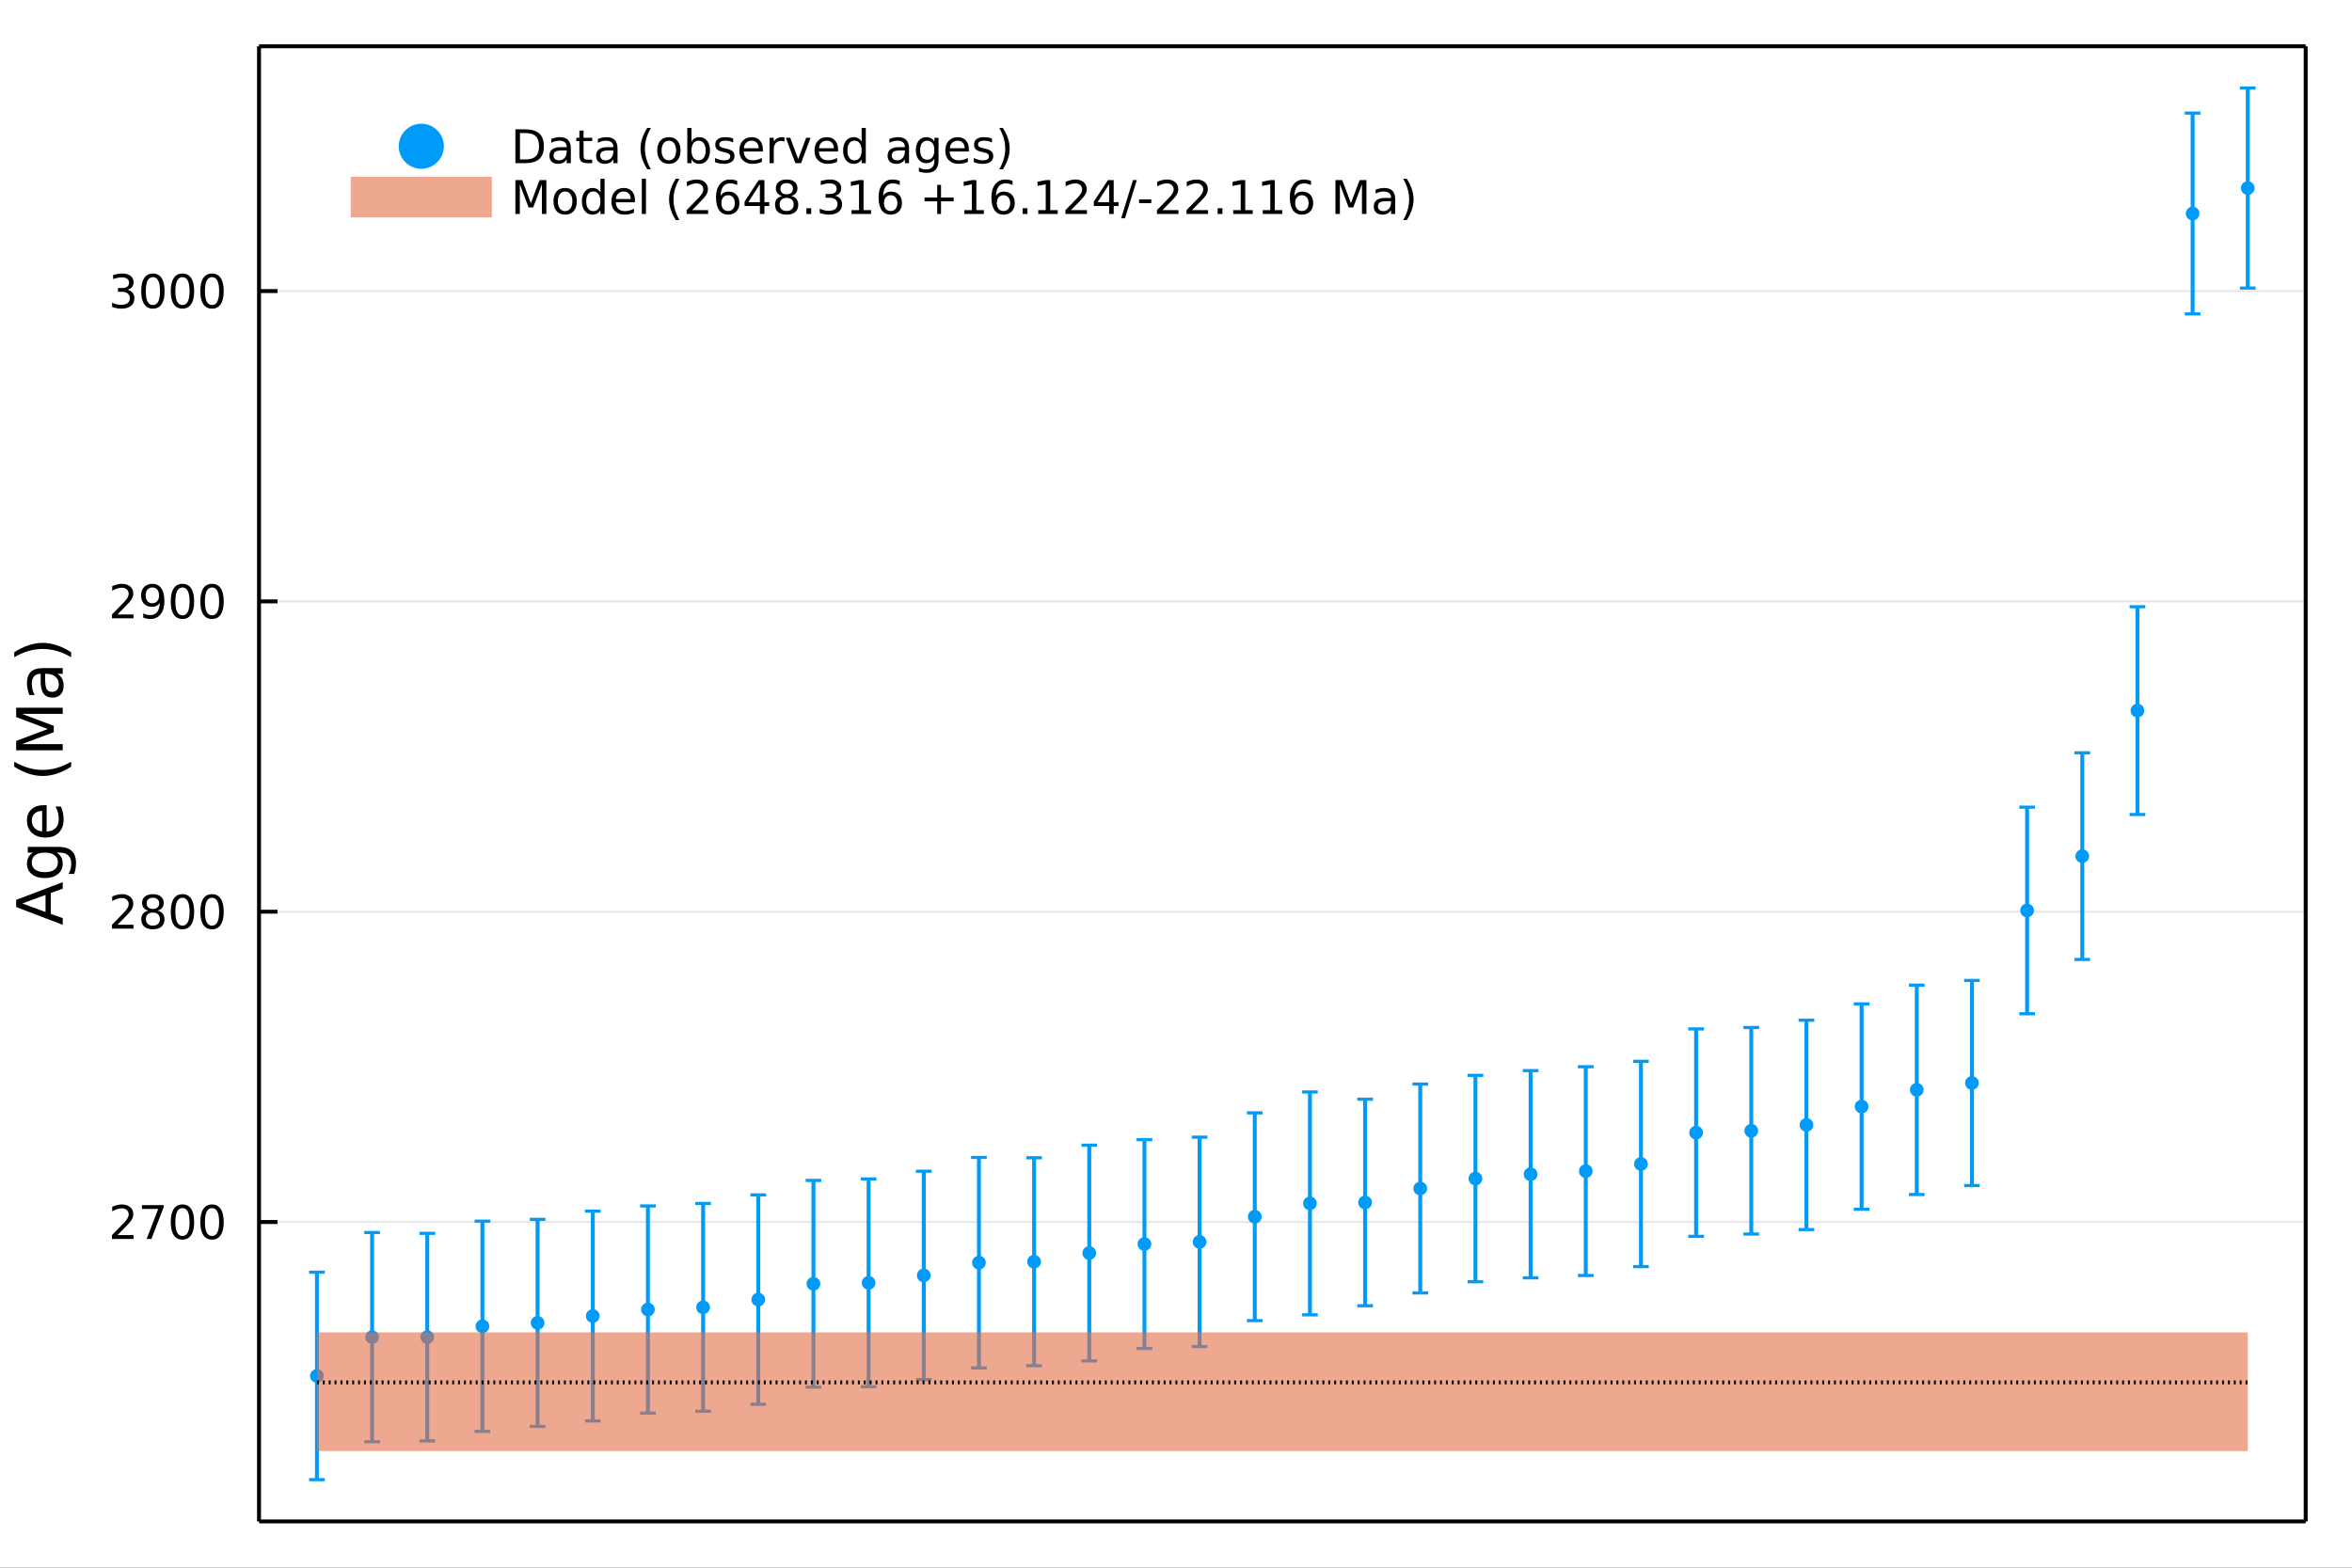 <?xml version="1.0" encoding="utf-8"?>
<svg xmlns="http://www.w3.org/2000/svg" xmlns:xlink="http://www.w3.org/1999/xlink" width="600" height="400" viewBox="0 0 2400 1600">
<rect x="0" y="0" width="2400" height="1600" fill="#333333" stroke="none"/>
<defs>
  <clipPath id="clip310">
    <rect x="0" y="0" width="2400" height="1600"/>
  </clipPath>
</defs>
<path clip-path="url(#clip310)" d="
M0 1600 L2400 1600 L2400 0 L0 0  Z
  " fill="#ffffff" fill-rule="evenodd" fill-opacity="1"/>
<defs>
  <clipPath id="clip311">
    <rect x="480" y="0" width="1681" height="1600"/>
  </clipPath>
</defs>
<path clip-path="url(#clip310)" d="
M264.287 1552.76 L2352.76 1552.76 L2352.76 47.244 L264.287 47.244  Z
  " fill="#ffffff" fill-rule="evenodd" fill-opacity="1"/>
<defs>
  <clipPath id="clip312">
    <rect x="264" y="47" width="2089" height="1507"/>
  </clipPath>
</defs>
<polyline clip-path="url(#clip310)" style="stroke:#000000; stroke-linecap:butt; stroke-linejoin:round; stroke-width:4; stroke-opacity:1; fill:none" points="
  264.287,1552.76 2352.76,1552.76 
  "/>
<polyline clip-path="url(#clip310)" style="stroke:#000000; stroke-linecap:butt; stroke-linejoin:round; stroke-width:4; stroke-opacity:1; fill:none" points="
  264.287,47.244 2352.76,47.244 
  "/>
<polyline clip-path="url(#clip312)" style="stroke:#000000; stroke-linecap:butt; stroke-linejoin:round; stroke-width:2; stroke-opacity:0.1; fill:none" points="
  264.287,1247.2 2352.76,1247.2 
  "/>
<polyline clip-path="url(#clip312)" style="stroke:#000000; stroke-linecap:butt; stroke-linejoin:round; stroke-width:2; stroke-opacity:0.1; fill:none" points="
  264.287,930.49 2352.76,930.49 
  "/>
<polyline clip-path="url(#clip312)" style="stroke:#000000; stroke-linecap:butt; stroke-linejoin:round; stroke-width:2; stroke-opacity:0.1; fill:none" points="
  264.287,613.78 2352.76,613.78 
  "/>
<polyline clip-path="url(#clip312)" style="stroke:#000000; stroke-linecap:butt; stroke-linejoin:round; stroke-width:2; stroke-opacity:0.1; fill:none" points="
  264.287,297.069 2352.76,297.069 
  "/>
<polyline clip-path="url(#clip310)" style="stroke:#000000; stroke-linecap:butt; stroke-linejoin:round; stroke-width:4; stroke-opacity:1; fill:none" points="
  264.287,1552.76 264.287,47.244 
  "/>
<polyline clip-path="url(#clip310)" style="stroke:#000000; stroke-linecap:butt; stroke-linejoin:round; stroke-width:4; stroke-opacity:1; fill:none" points="
  2352.76,1552.76 2352.76,47.244 
  "/>
<polyline clip-path="url(#clip310)" style="stroke:#000000; stroke-linecap:butt; stroke-linejoin:round; stroke-width:4; stroke-opacity:1; fill:none" points="
  264.287,1247.2 283.185,1247.2 
  "/>
<polyline clip-path="url(#clip310)" style="stroke:#000000; stroke-linecap:butt; stroke-linejoin:round; stroke-width:4; stroke-opacity:1; fill:none" points="
  264.287,930.49 283.185,930.49 
  "/>
<polyline clip-path="url(#clip310)" style="stroke:#000000; stroke-linecap:butt; stroke-linejoin:round; stroke-width:4; stroke-opacity:1; fill:none" points="
  264.287,613.78 283.185,613.78 
  "/>
<polyline clip-path="url(#clip310)" style="stroke:#000000; stroke-linecap:butt; stroke-linejoin:round; stroke-width:4; stroke-opacity:1; fill:none" points="
  264.287,297.069 283.185,297.069 
  "/>
<path clip-path="url(#clip310)" d="M119.885 1260.55 L136.204 1260.55 L136.204 1264.48 L114.26 1264.48 L114.26 1260.55 Q116.922 1257.79 121.505 1253.16 Q126.112 1248.51 127.292 1247.17 Q129.538 1244.64 130.417 1242.91 Q131.32 1241.15 131.32 1239.46 Q131.32 1236.7 129.376 1234.97 Q127.455 1233.23 124.353 1233.23 Q122.154 1233.23 119.7 1234 Q117.269 1234.76 114.492 1236.31 L114.492 1231.59 Q117.316 1230.45 119.769 1229.87 Q122.223 1229.3 124.26 1229.3 Q129.63 1229.3 132.825 1231.98 Q136.019 1234.67 136.019 1239.16 Q136.019 1241.29 135.209 1243.21 Q134.422 1245.11 132.316 1247.7 Q131.737 1248.37 128.635 1251.59 Q125.533 1254.78 119.885 1260.55 Z" fill="#000000" fill-rule="evenodd" fill-opacity="1" /><path clip-path="url(#clip310)" d="M144.839 1229.92 L167.061 1229.92 L167.061 1231.91 L154.515 1264.48 L149.63 1264.48 L161.436 1233.86 L144.839 1233.86 L144.839 1229.92 Z" fill="#000000" fill-rule="evenodd" fill-opacity="1" /><path clip-path="url(#clip310)" d="M186.181 1233 Q182.57 1233 180.741 1236.56 Q178.936 1240.11 178.936 1247.24 Q178.936 1254.34 180.741 1257.91 Q182.57 1261.45 186.181 1261.45 Q189.815 1261.45 191.621 1257.91 Q193.45 1254.34 193.45 1247.24 Q193.45 1240.11 191.621 1236.56 Q189.815 1233 186.181 1233 M186.181 1229.3 Q191.991 1229.3 195.047 1233.9 Q198.125 1238.49 198.125 1247.24 Q198.125 1255.96 195.047 1260.57 Q191.991 1265.15 186.181 1265.15 Q180.371 1265.15 177.292 1260.57 Q174.237 1255.96 174.237 1247.24 Q174.237 1238.49 177.292 1233.9 Q180.371 1229.3 186.181 1229.3 Z" fill="#000000" fill-rule="evenodd" fill-opacity="1" /><path clip-path="url(#clip310)" d="M216.343 1233 Q212.732 1233 210.903 1236.56 Q209.098 1240.11 209.098 1247.24 Q209.098 1254.34 210.903 1257.91 Q212.732 1261.45 216.343 1261.45 Q219.977 1261.45 221.783 1257.91 Q223.611 1254.34 223.611 1247.24 Q223.611 1240.11 221.783 1236.56 Q219.977 1233 216.343 1233 M216.343 1229.3 Q222.153 1229.3 225.209 1233.9 Q228.287 1238.49 228.287 1247.24 Q228.287 1255.96 225.209 1260.57 Q222.153 1265.15 216.343 1265.15 Q210.533 1265.15 207.454 1260.57 Q204.399 1255.96 204.399 1247.24 Q204.399 1238.49 207.454 1233.9 Q210.533 1229.3 216.343 1229.3 Z" fill="#000000" fill-rule="evenodd" fill-opacity="1" /><path clip-path="url(#clip310)" d="M119.885 943.835 L136.204 943.835 L136.204 947.77 L114.26 947.77 L114.26 943.835 Q116.922 941.081 121.505 936.451 Q126.112 931.798 127.292 930.456 Q129.538 927.933 130.417 926.197 Q131.32 924.437 131.32 922.747 Q131.32 919.993 129.376 918.257 Q127.455 916.521 124.353 916.521 Q122.154 916.521 119.7 917.285 Q117.269 918.048 114.492 919.599 L114.492 914.877 Q117.316 913.743 119.769 913.164 Q122.223 912.585 124.26 912.585 Q129.63 912.585 132.825 915.271 Q136.019 917.956 136.019 922.447 Q136.019 924.576 135.209 926.497 Q134.422 928.396 132.316 930.988 Q131.737 931.659 128.635 934.877 Q125.533 938.071 119.885 943.835 Z" fill="#000000" fill-rule="evenodd" fill-opacity="1" /><path clip-path="url(#clip310)" d="M156.019 931.359 Q152.686 931.359 150.765 933.141 Q148.866 934.923 148.866 938.048 Q148.866 941.173 150.765 942.956 Q152.686 944.738 156.019 944.738 Q159.353 944.738 161.274 942.956 Q163.195 941.15 163.195 938.048 Q163.195 934.923 161.274 933.141 Q159.376 931.359 156.019 931.359 M151.343 929.368 Q148.334 928.627 146.644 926.567 Q144.978 924.507 144.978 921.544 Q144.978 917.4 147.917 914.993 Q150.88 912.585 156.019 912.585 Q161.181 912.585 164.121 914.993 Q167.061 917.4 167.061 921.544 Q167.061 924.507 165.371 926.567 Q163.704 928.627 160.718 929.368 Q164.098 930.155 165.973 932.446 Q167.871 934.738 167.871 938.048 Q167.871 943.071 164.792 945.757 Q161.737 948.442 156.019 948.442 Q150.302 948.442 147.223 945.757 Q144.167 943.071 144.167 938.048 Q144.167 934.738 146.066 932.446 Q147.964 930.155 151.343 929.368 M149.63 921.984 Q149.63 924.669 151.297 926.173 Q152.987 927.678 156.019 927.678 Q159.028 927.678 160.718 926.173 Q162.431 924.669 162.431 921.984 Q162.431 919.298 160.718 917.794 Q159.028 916.289 156.019 916.289 Q152.987 916.289 151.297 917.794 Q149.63 919.298 149.63 921.984 Z" fill="#000000" fill-rule="evenodd" fill-opacity="1" /><path clip-path="url(#clip310)" d="M186.181 916.289 Q182.57 916.289 180.741 919.854 Q178.936 923.396 178.936 930.525 Q178.936 937.632 180.741 941.196 Q182.57 944.738 186.181 944.738 Q189.815 944.738 191.621 941.196 Q193.45 937.632 193.45 930.525 Q193.45 923.396 191.621 919.854 Q189.815 916.289 186.181 916.289 M186.181 912.585 Q191.991 912.585 195.047 917.192 Q198.125 921.775 198.125 930.525 Q198.125 939.252 195.047 943.858 Q191.991 948.442 186.181 948.442 Q180.371 948.442 177.292 943.858 Q174.237 939.252 174.237 930.525 Q174.237 921.775 177.292 917.192 Q180.371 912.585 186.181 912.585 Z" fill="#000000" fill-rule="evenodd" fill-opacity="1" /><path clip-path="url(#clip310)" d="M216.343 916.289 Q212.732 916.289 210.903 919.854 Q209.098 923.396 209.098 930.525 Q209.098 937.632 210.903 941.196 Q212.732 944.738 216.343 944.738 Q219.977 944.738 221.783 941.196 Q223.611 937.632 223.611 930.525 Q223.611 923.396 221.783 919.854 Q219.977 916.289 216.343 916.289 M216.343 912.585 Q222.153 912.585 225.209 917.192 Q228.287 921.775 228.287 930.525 Q228.287 939.252 225.209 943.858 Q222.153 948.442 216.343 948.442 Q210.533 948.442 207.454 943.858 Q204.399 939.252 204.399 930.525 Q204.399 921.775 207.454 917.192 Q210.533 912.585 216.343 912.585 Z" fill="#000000" fill-rule="evenodd" fill-opacity="1" /><path clip-path="url(#clip310)" d="M119.885 627.125 L136.204 627.125 L136.204 631.06 L114.26 631.06 L114.26 627.125 Q116.922 624.37 121.505 619.74 Q126.112 615.088 127.292 613.745 Q129.538 611.222 130.417 609.486 Q131.32 607.727 131.32 606.037 Q131.32 603.282 129.376 601.546 Q127.455 599.81 124.353 599.81 Q122.154 599.81 119.7 600.574 Q117.269 601.338 114.492 602.889 L114.492 598.166 Q117.316 597.032 119.769 596.453 Q122.223 595.875 124.26 595.875 Q129.63 595.875 132.825 598.56 Q136.019 601.245 136.019 605.736 Q136.019 607.865 135.209 609.787 Q134.422 611.685 132.316 614.277 Q131.737 614.949 128.635 618.166 Q125.533 621.361 119.885 627.125 Z" fill="#000000" fill-rule="evenodd" fill-opacity="1" /><path clip-path="url(#clip310)" d="M146.158 630.342 L146.158 626.083 Q147.917 626.916 149.723 627.356 Q151.528 627.796 153.265 627.796 Q157.894 627.796 160.325 624.694 Q162.778 621.569 163.126 615.227 Q161.783 617.217 159.723 618.282 Q157.663 619.347 155.163 619.347 Q149.978 619.347 146.945 616.222 Q143.936 613.074 143.936 607.634 Q143.936 602.31 147.084 599.092 Q150.232 595.875 155.464 595.875 Q161.459 595.875 164.607 600.481 Q167.778 605.065 167.778 613.815 Q167.778 621.986 163.89 626.87 Q160.024 631.731 153.473 631.731 Q151.714 631.731 149.908 631.384 Q148.103 631.037 146.158 630.342 M155.464 615.689 Q158.612 615.689 160.44 613.537 Q162.292 611.384 162.292 607.634 Q162.292 603.907 160.44 601.754 Q158.612 599.578 155.464 599.578 Q152.316 599.578 150.464 601.754 Q148.635 603.907 148.635 607.634 Q148.635 611.384 150.464 613.537 Q152.316 615.689 155.464 615.689 Z" fill="#000000" fill-rule="evenodd" fill-opacity="1" /><path clip-path="url(#clip310)" d="M186.181 599.578 Q182.57 599.578 180.741 603.143 Q178.936 606.685 178.936 613.815 Q178.936 620.921 180.741 624.486 Q182.57 628.027 186.181 628.027 Q189.815 628.027 191.621 624.486 Q193.45 620.921 193.45 613.815 Q193.45 606.685 191.621 603.143 Q189.815 599.578 186.181 599.578 M186.181 595.875 Q191.991 595.875 195.047 600.481 Q198.125 605.065 198.125 613.815 Q198.125 622.541 195.047 627.148 Q191.991 631.731 186.181 631.731 Q180.371 631.731 177.292 627.148 Q174.237 622.541 174.237 613.815 Q174.237 605.065 177.292 600.481 Q180.371 595.875 186.181 595.875 Z" fill="#000000" fill-rule="evenodd" fill-opacity="1" /><path clip-path="url(#clip310)" d="M216.343 599.578 Q212.732 599.578 210.903 603.143 Q209.098 606.685 209.098 613.815 Q209.098 620.921 210.903 624.486 Q212.732 628.027 216.343 628.027 Q219.977 628.027 221.783 624.486 Q223.611 620.921 223.611 613.815 Q223.611 606.685 221.783 603.143 Q219.977 599.578 216.343 599.578 M216.343 595.875 Q222.153 595.875 225.209 600.481 Q228.287 605.065 228.287 613.815 Q228.287 622.541 225.209 627.148 Q222.153 631.731 216.343 631.731 Q210.533 631.731 207.454 627.148 Q204.399 622.541 204.399 613.815 Q204.399 605.065 207.454 600.481 Q210.533 595.875 216.343 595.875 Z" fill="#000000" fill-rule="evenodd" fill-opacity="1" /><path clip-path="url(#clip310)" d="M130.024 295.715 Q133.38 296.433 135.255 298.701 Q137.154 300.97 137.154 304.303 Q137.154 309.419 133.635 312.219 Q130.117 315.02 123.635 315.02 Q121.459 315.02 119.144 314.581 Q116.853 314.164 114.399 313.307 L114.399 308.794 Q116.343 309.928 118.658 310.507 Q120.973 311.085 123.496 311.085 Q127.894 311.085 130.186 309.349 Q132.501 307.613 132.501 304.303 Q132.501 301.247 130.348 299.534 Q128.218 297.798 124.399 297.798 L120.371 297.798 L120.371 293.956 L124.584 293.956 Q128.033 293.956 129.862 292.59 Q131.691 291.201 131.691 288.608 Q131.691 285.946 129.792 284.534 Q127.917 283.099 124.399 283.099 Q122.478 283.099 120.279 283.516 Q118.08 283.933 115.441 284.812 L115.441 280.646 Q118.103 279.905 120.418 279.534 Q122.755 279.164 124.816 279.164 Q130.14 279.164 133.242 281.595 Q136.343 284.002 136.343 288.122 Q136.343 290.993 134.7 292.983 Q133.056 294.951 130.024 295.715 Z" fill="#000000" fill-rule="evenodd" fill-opacity="1" /><path clip-path="url(#clip310)" d="M156.019 282.868 Q152.408 282.868 150.579 286.433 Q148.774 289.974 148.774 297.104 Q148.774 304.21 150.579 307.775 Q152.408 311.317 156.019 311.317 Q159.653 311.317 161.459 307.775 Q163.288 304.21 163.288 297.104 Q163.288 289.974 161.459 286.433 Q159.653 282.868 156.019 282.868 M156.019 279.164 Q161.829 279.164 164.885 283.771 Q167.964 288.354 167.964 297.104 Q167.964 305.831 164.885 310.437 Q161.829 315.02 156.019 315.02 Q150.209 315.02 147.13 310.437 Q144.075 305.831 144.075 297.104 Q144.075 288.354 147.13 283.771 Q150.209 279.164 156.019 279.164 Z" fill="#000000" fill-rule="evenodd" fill-opacity="1" /><path clip-path="url(#clip310)" d="M186.181 282.868 Q182.57 282.868 180.741 286.433 Q178.936 289.974 178.936 297.104 Q178.936 304.21 180.741 307.775 Q182.57 311.317 186.181 311.317 Q189.815 311.317 191.621 307.775 Q193.45 304.21 193.45 297.104 Q193.45 289.974 191.621 286.433 Q189.815 282.868 186.181 282.868 M186.181 279.164 Q191.991 279.164 195.047 283.771 Q198.125 288.354 198.125 297.104 Q198.125 305.831 195.047 310.437 Q191.991 315.02 186.181 315.02 Q180.371 315.02 177.292 310.437 Q174.237 305.831 174.237 297.104 Q174.237 288.354 177.292 283.771 Q180.371 279.164 186.181 279.164 Z" fill="#000000" fill-rule="evenodd" fill-opacity="1" /><path clip-path="url(#clip310)" d="M216.343 282.868 Q212.732 282.868 210.903 286.433 Q209.098 289.974 209.098 297.104 Q209.098 304.21 210.903 307.775 Q212.732 311.317 216.343 311.317 Q219.977 311.317 221.783 307.775 Q223.611 304.21 223.611 297.104 Q223.611 289.974 221.783 286.433 Q219.977 282.868 216.343 282.868 M216.343 279.164 Q222.153 279.164 225.209 283.771 Q228.287 288.354 228.287 297.104 Q228.287 305.831 225.209 310.437 Q222.153 315.02 216.343 315.02 Q210.533 315.02 207.454 310.437 Q204.399 305.831 204.399 297.104 Q204.399 288.354 207.454 283.771 Q210.533 279.164 216.343 279.164 Z" fill="#000000" fill-rule="evenodd" fill-opacity="1" /><path clip-path="url(#clip310)" d="M22.818 922.094 L46.467 930.815 L46.467 913.341 L22.818 922.094 M16.484 925.723 L16.484 918.434 L64.004 900.324 L64.004 907.008 L51.814 911.336 L51.814 932.757 L64.004 937.085 L64.004 943.865 L16.484 925.723 Z" fill="#000000" fill-rule="evenodd" fill-opacity="1" /><path clip-path="url(#clip310)" d="M45.766 870.182 Q39.401 870.182 35.9 872.824 Q32.398 875.434 32.398 880.176 Q32.398 884.887 35.9 887.528 Q39.401 890.138 45.766 890.138 Q52.1 890.138 55.601 887.528 Q59.103 884.887 59.103 880.176 Q59.103 875.434 55.601 872.824 Q52.1 870.182 45.766 870.182 M59.58 864.325 Q68.683 864.325 73.107 868.368 Q77.563 872.41 77.563 880.749 Q77.563 883.836 77.086 886.574 Q76.64 889.311 75.685 891.889 L69.988 891.889 Q71.388 889.311 72.057 886.796 Q72.725 884.282 72.725 881.672 Q72.725 875.911 69.701 873.046 Q66.71 870.182 60.63 870.182 L57.734 870.182 Q60.885 871.996 62.445 874.829 Q64.004 877.662 64.004 881.608 Q64.004 888.165 59.007 892.175 Q54.01 896.186 45.766 896.186 Q37.491 896.186 32.494 892.175 Q27.497 888.165 27.497 881.608 Q27.497 877.662 29.056 874.829 Q30.616 871.996 33.767 870.182 L28.356 870.182 L28.356 864.325 L59.58 864.325 Z" fill="#000000" fill-rule="evenodd" fill-opacity="1" /><path clip-path="url(#clip310)" d="M44.716 821.771 L47.581 821.771 L47.581 848.698 Q53.628 848.316 56.811 845.069 Q59.962 841.791 59.962 835.966 Q59.962 832.592 59.134 829.441 Q58.307 826.259 56.652 823.139 L62.19 823.139 Q63.527 826.29 64.227 829.601 Q64.927 832.911 64.927 836.316 Q64.927 844.846 59.962 849.843 Q54.997 854.809 46.53 854.809 Q37.777 854.809 32.653 850.098 Q27.497 845.356 27.497 837.335 Q27.497 830.142 32.144 825.972 Q36.759 821.771 44.716 821.771 M42.997 827.627 Q38.191 827.691 35.327 830.333 Q32.462 832.943 32.462 837.271 Q32.462 842.173 35.231 845.133 Q38 848.061 43.029 848.507 L42.997 827.627 Z" fill="#000000" fill-rule="evenodd" fill-opacity="1" /><path clip-path="url(#clip310)" d="M14.543 777.37 Q21.863 781.635 29.025 783.704 Q36.186 785.773 43.538 785.773 Q50.891 785.773 58.116 783.704 Q65.309 781.603 72.598 777.37 L72.598 782.462 Q65.118 787.237 57.893 789.624 Q50.668 791.979 43.538 791.979 Q36.441 791.979 29.247 789.624 Q22.054 787.269 14.543 782.462 L14.543 777.37 Z" fill="#000000" fill-rule="evenodd" fill-opacity="1" /><path clip-path="url(#clip310)" d="M16.484 765.752 L16.484 756.172 L48.822 744.045 L16.484 731.855 L16.484 722.275 L64.004 722.275 L64.004 728.545 L22.277 728.545 L54.869 740.799 L54.869 747.26 L22.277 759.514 L64.004 759.514 L64.004 765.752 L16.484 765.752 Z" fill="#000000" fill-rule="evenodd" fill-opacity="1" /><path clip-path="url(#clip310)" d="M46.085 693.565 Q46.085 700.663 47.708 703.4 Q49.331 706.138 53.246 706.138 Q56.365 706.138 58.211 704.101 Q60.026 702.032 60.026 698.499 Q60.026 693.629 56.588 690.701 Q53.119 687.741 47.39 687.741 L46.085 687.741 L46.085 693.565 M43.666 681.884 L64.004 681.884 L64.004 687.741 L58.593 687.741 Q61.84 689.746 63.399 692.738 Q64.927 695.73 64.927 700.058 Q64.927 705.533 61.872 708.779 Q58.784 711.994 53.628 711.994 Q47.612 711.994 44.557 707.984 Q41.501 703.941 41.501 695.953 L41.501 687.741 L40.928 687.741 Q36.886 687.741 34.69 690.414 Q32.462 693.056 32.462 697.862 Q32.462 700.918 33.194 703.814 Q33.926 706.711 35.39 709.384 L29.98 709.384 Q28.738 706.169 28.133 703.146 Q27.497 700.122 27.497 697.257 Q27.497 689.523 31.507 685.704 Q35.518 681.884 43.666 681.884 Z" fill="#000000" fill-rule="evenodd" fill-opacity="1" /><path clip-path="url(#clip310)" d="M14.543 670.744 L14.543 665.652 Q22.054 660.877 29.247 658.522 Q36.441 656.135 43.538 656.135 Q50.668 656.135 57.893 658.522 Q65.118 660.877 72.598 665.652 L72.598 670.744 Q65.309 666.511 58.116 664.442 Q50.891 662.342 43.538 662.342 Q36.186 662.342 29.025 664.442 Q21.863 666.511 14.543 670.744 Z" fill="#000000" fill-rule="evenodd" fill-opacity="1" /><polyline clip-path="url(#clip312)" style="stroke:#009af9; stroke-linecap:butt; stroke-linejoin:round; stroke-width:4; stroke-opacity:1; fill:none" points="
  323.395,1510.15 323.395,1298.43 
  "/>
<polyline clip-path="url(#clip312)" style="stroke:#009af9; stroke-linecap:butt; stroke-linejoin:round; stroke-width:4; stroke-opacity:1; fill:none" points="
  379.688,1471.47 379.688,1257.93 
  "/>
<polyline clip-path="url(#clip312)" style="stroke:#009af9; stroke-linecap:butt; stroke-linejoin:round; stroke-width:4; stroke-opacity:1; fill:none" points="
  435.981,1470.64 435.981,1258.76 
  "/>
<polyline clip-path="url(#clip312)" style="stroke:#009af9; stroke-linecap:butt; stroke-linejoin:round; stroke-width:4; stroke-opacity:1; fill:none" points="
  492.274,1460.91 492.274,1246.32 
  "/>
<polyline clip-path="url(#clip312)" style="stroke:#009af9; stroke-linecap:butt; stroke-linejoin:round; stroke-width:4; stroke-opacity:1; fill:none" points="
  548.567,1455.8 548.567,1244.47 
  "/>
<polyline clip-path="url(#clip312)" style="stroke:#009af9; stroke-linecap:butt; stroke-linejoin:round; stroke-width:4; stroke-opacity:1; fill:none" points="
  604.86,1450.24 604.86,1236.09 
  "/>
<polyline clip-path="url(#clip312)" style="stroke:#009af9; stroke-linecap:butt; stroke-linejoin:round; stroke-width:4; stroke-opacity:1; fill:none" points="
  661.153,1442.24 661.153,1230.79 
  "/>
<polyline clip-path="url(#clip312)" style="stroke:#009af9; stroke-linecap:butt; stroke-linejoin:round; stroke-width:4; stroke-opacity:1; fill:none" points="
  717.446,1440.33 717.446,1228.26 
  "/>
<polyline clip-path="url(#clip312)" style="stroke:#009af9; stroke-linecap:butt; stroke-linejoin:round; stroke-width:4; stroke-opacity:1; fill:none" points="
  773.739,1433.23 773.739,1219.53 
  "/>
<polyline clip-path="url(#clip312)" style="stroke:#009af9; stroke-linecap:butt; stroke-linejoin:round; stroke-width:4; stroke-opacity:1; fill:none" points="
  830.032,1415.72 830.032,1204.73 
  "/>
<polyline clip-path="url(#clip312)" style="stroke:#009af9; stroke-linecap:butt; stroke-linejoin:round; stroke-width:4; stroke-opacity:1; fill:none" points="
  886.324,1415.32 886.324,1203.24 
  "/>
<polyline clip-path="url(#clip312)" style="stroke:#009af9; stroke-linecap:butt; stroke-linejoin:round; stroke-width:4; stroke-opacity:1; fill:none" points="
  942.617,1408 942.617,1195.35 
  "/>
<polyline clip-path="url(#clip312)" style="stroke:#009af9; stroke-linecap:butt; stroke-linejoin:round; stroke-width:4; stroke-opacity:1; fill:none" points="
  998.91,1396.09 998.91,1181.29 
  "/>
<polyline clip-path="url(#clip312)" style="stroke:#009af9; stroke-linecap:butt; stroke-linejoin:round; stroke-width:4; stroke-opacity:1; fill:none" points="
  1055.2,1393.84 1055.2,1181.64 
  "/>
<polyline clip-path="url(#clip312)" style="stroke:#009af9; stroke-linecap:butt; stroke-linejoin:round; stroke-width:4; stroke-opacity:1; fill:none" points="
  1111.5,1388.97 1111.5,1168.77 
  "/>
<polyline clip-path="url(#clip312)" style="stroke:#009af9; stroke-linecap:butt; stroke-linejoin:round; stroke-width:4; stroke-opacity:1; fill:none" points="
  1167.79,1376.25 1167.79,1163.13 
  "/>
<polyline clip-path="url(#clip312)" style="stroke:#009af9; stroke-linecap:butt; stroke-linejoin:round; stroke-width:4; stroke-opacity:1; fill:none" points="
  1224.08,1374.35 1224.08,1160.59 
  "/>
<polyline clip-path="url(#clip312)" style="stroke:#009af9; stroke-linecap:butt; stroke-linejoin:round; stroke-width:4; stroke-opacity:1; fill:none" points="
  1280.38,1347.82 1280.38,1135.81 
  "/>
<polyline clip-path="url(#clip312)" style="stroke:#009af9; stroke-linecap:butt; stroke-linejoin:round; stroke-width:4; stroke-opacity:1; fill:none" points="
  1336.67,1341.95 1336.67,1114.45 
  "/>
<polyline clip-path="url(#clip312)" style="stroke:#009af9; stroke-linecap:butt; stroke-linejoin:round; stroke-width:4; stroke-opacity:1; fill:none" points="
  1392.96,1332.66 1392.96,1121.83 
  "/>
<polyline clip-path="url(#clip312)" style="stroke:#009af9; stroke-linecap:butt; stroke-linejoin:round; stroke-width:4; stroke-opacity:1; fill:none" points="
  1449.25,1319.61 1449.25,1106.39 
  "/>
<polyline clip-path="url(#clip312)" style="stroke:#009af9; stroke-linecap:butt; stroke-linejoin:round; stroke-width:4; stroke-opacity:1; fill:none" points="
  1505.55,1308.2 1505.55,1097.52 
  "/>
<polyline clip-path="url(#clip312)" style="stroke:#009af9; stroke-linecap:butt; stroke-linejoin:round; stroke-width:4; stroke-opacity:1; fill:none" points="
  1561.84,1304.19 1561.84,1092.67 
  "/>
<polyline clip-path="url(#clip312)" style="stroke:#009af9; stroke-linecap:butt; stroke-linejoin:round; stroke-width:4; stroke-opacity:1; fill:none" points="
  1618.13,1301.8 1618.13,1088.72 
  "/>
<polyline clip-path="url(#clip312)" style="stroke:#009af9; stroke-linecap:butt; stroke-linejoin:round; stroke-width:4; stroke-opacity:1; fill:none" points="
  1674.43,1292.75 1674.43,1083.2 
  "/>
<polyline clip-path="url(#clip312)" style="stroke:#009af9; stroke-linecap:butt; stroke-linejoin:round; stroke-width:4; stroke-opacity:1; fill:none" points="
  1730.72,1261.83 1730.72,1050.15 
  "/>
<polyline clip-path="url(#clip312)" style="stroke:#009af9; stroke-linecap:butt; stroke-linejoin:round; stroke-width:4; stroke-opacity:1; fill:none" points="
  1787.01,1259.48 1787.01,1048.7 
  "/>
<polyline clip-path="url(#clip312)" style="stroke:#009af9; stroke-linecap:butt; stroke-linejoin:round; stroke-width:4; stroke-opacity:1; fill:none" points="
  1843.3,1254.94 1843.3,1041.2 
  "/>
<polyline clip-path="url(#clip312)" style="stroke:#009af9; stroke-linecap:butt; stroke-linejoin:round; stroke-width:4; stroke-opacity:1; fill:none" points="
  1899.6,1234.18 1899.6,1024.59 
  "/>
<polyline clip-path="url(#clip312)" style="stroke:#009af9; stroke-linecap:butt; stroke-linejoin:round; stroke-width:4; stroke-opacity:1; fill:none" points="
  1955.89,1219.13 1955.89,1005.44 
  "/>
<polyline clip-path="url(#clip312)" style="stroke:#009af9; stroke-linecap:butt; stroke-linejoin:round; stroke-width:4; stroke-opacity:1; fill:none" points="
  2012.18,1210 2012.18,1000.63 
  "/>
<polyline clip-path="url(#clip312)" style="stroke:#009af9; stroke-linecap:butt; stroke-linejoin:round; stroke-width:4; stroke-opacity:1; fill:none" points="
  2068.48,1034.65 2068.48,823.802 
  "/>
<polyline clip-path="url(#clip312)" style="stroke:#009af9; stroke-linecap:butt; stroke-linejoin:round; stroke-width:4; stroke-opacity:1; fill:none" points="
  2124.77,979.26 2124.77,768.338 
  "/>
<polyline clip-path="url(#clip312)" style="stroke:#009af9; stroke-linecap:butt; stroke-linejoin:round; stroke-width:4; stroke-opacity:1; fill:none" points="
  2181.06,831.291 2181.06,619.233 
  "/>
<polyline clip-path="url(#clip312)" style="stroke:#009af9; stroke-linecap:butt; stroke-linejoin:round; stroke-width:4; stroke-opacity:1; fill:none" points="
  2237.36,320.378 2237.36,115.405 
  "/>
<polyline clip-path="url(#clip312)" style="stroke:#009af9; stroke-linecap:butt; stroke-linejoin:round; stroke-width:4; stroke-opacity:1; fill:none" points="
  2293.65,293.989 2293.65,89.853 
  "/>
<line clip-path="url(#clip312)" x1="331.395" y1="1510.15" x2="315.395" y2="1510.15" style="stroke:#009af9; stroke-width:3.2; stroke-opacity:1"/>
<line clip-path="url(#clip312)" x1="331.395" y1="1298.43" x2="315.395" y2="1298.43" style="stroke:#009af9; stroke-width:3.2; stroke-opacity:1"/>
<line clip-path="url(#clip312)" x1="387.688" y1="1471.47" x2="371.688" y2="1471.47" style="stroke:#009af9; stroke-width:3.2; stroke-opacity:1"/>
<line clip-path="url(#clip312)" x1="387.688" y1="1257.93" x2="371.688" y2="1257.93" style="stroke:#009af9; stroke-width:3.2; stroke-opacity:1"/>
<line clip-path="url(#clip312)" x1="443.981" y1="1470.64" x2="427.981" y2="1470.64" style="stroke:#009af9; stroke-width:3.2; stroke-opacity:1"/>
<line clip-path="url(#clip312)" x1="443.981" y1="1258.76" x2="427.981" y2="1258.76" style="stroke:#009af9; stroke-width:3.2; stroke-opacity:1"/>
<line clip-path="url(#clip312)" x1="500.274" y1="1460.91" x2="484.274" y2="1460.91" style="stroke:#009af9; stroke-width:3.2; stroke-opacity:1"/>
<line clip-path="url(#clip312)" x1="500.274" y1="1246.32" x2="484.274" y2="1246.32" style="stroke:#009af9; stroke-width:3.2; stroke-opacity:1"/>
<line clip-path="url(#clip312)" x1="556.567" y1="1455.8" x2="540.567" y2="1455.8" style="stroke:#009af9; stroke-width:3.2; stroke-opacity:1"/>
<line clip-path="url(#clip312)" x1="556.567" y1="1244.47" x2="540.567" y2="1244.47" style="stroke:#009af9; stroke-width:3.2; stroke-opacity:1"/>
<line clip-path="url(#clip312)" x1="612.86" y1="1450.24" x2="596.86" y2="1450.24" style="stroke:#009af9; stroke-width:3.2; stroke-opacity:1"/>
<line clip-path="url(#clip312)" x1="612.86" y1="1236.09" x2="596.86" y2="1236.09" style="stroke:#009af9; stroke-width:3.2; stroke-opacity:1"/>
<line clip-path="url(#clip312)" x1="669.153" y1="1442.24" x2="653.153" y2="1442.24" style="stroke:#009af9; stroke-width:3.2; stroke-opacity:1"/>
<line clip-path="url(#clip312)" x1="669.153" y1="1230.79" x2="653.153" y2="1230.79" style="stroke:#009af9; stroke-width:3.2; stroke-opacity:1"/>
<line clip-path="url(#clip312)" x1="725.446" y1="1440.33" x2="709.446" y2="1440.33" style="stroke:#009af9; stroke-width:3.2; stroke-opacity:1"/>
<line clip-path="url(#clip312)" x1="725.446" y1="1228.26" x2="709.446" y2="1228.26" style="stroke:#009af9; stroke-width:3.2; stroke-opacity:1"/>
<line clip-path="url(#clip312)" x1="781.739" y1="1433.23" x2="765.739" y2="1433.23" style="stroke:#009af9; stroke-width:3.2; stroke-opacity:1"/>
<line clip-path="url(#clip312)" x1="781.739" y1="1219.53" x2="765.739" y2="1219.53" style="stroke:#009af9; stroke-width:3.2; stroke-opacity:1"/>
<line clip-path="url(#clip312)" x1="838.032" y1="1415.72" x2="822.032" y2="1415.72" style="stroke:#009af9; stroke-width:3.2; stroke-opacity:1"/>
<line clip-path="url(#clip312)" x1="838.032" y1="1204.73" x2="822.032" y2="1204.73" style="stroke:#009af9; stroke-width:3.2; stroke-opacity:1"/>
<line clip-path="url(#clip312)" x1="894.324" y1="1415.32" x2="878.324" y2="1415.32" style="stroke:#009af9; stroke-width:3.2; stroke-opacity:1"/>
<line clip-path="url(#clip312)" x1="894.324" y1="1203.24" x2="878.324" y2="1203.24" style="stroke:#009af9; stroke-width:3.2; stroke-opacity:1"/>
<line clip-path="url(#clip312)" x1="950.617" y1="1408" x2="934.617" y2="1408" style="stroke:#009af9; stroke-width:3.2; stroke-opacity:1"/>
<line clip-path="url(#clip312)" x1="950.617" y1="1195.35" x2="934.617" y2="1195.35" style="stroke:#009af9; stroke-width:3.2; stroke-opacity:1"/>
<line clip-path="url(#clip312)" x1="1006.91" y1="1396.09" x2="990.91" y2="1396.09" style="stroke:#009af9; stroke-width:3.2; stroke-opacity:1"/>
<line clip-path="url(#clip312)" x1="1006.91" y1="1181.29" x2="990.91" y2="1181.29" style="stroke:#009af9; stroke-width:3.2; stroke-opacity:1"/>
<line clip-path="url(#clip312)" x1="1063.2" y1="1393.84" x2="1047.2" y2="1393.84" style="stroke:#009af9; stroke-width:3.2; stroke-opacity:1"/>
<line clip-path="url(#clip312)" x1="1063.2" y1="1181.64" x2="1047.2" y2="1181.64" style="stroke:#009af9; stroke-width:3.2; stroke-opacity:1"/>
<line clip-path="url(#clip312)" x1="1119.5" y1="1388.97" x2="1103.5" y2="1388.97" style="stroke:#009af9; stroke-width:3.2; stroke-opacity:1"/>
<line clip-path="url(#clip312)" x1="1119.5" y1="1168.77" x2="1103.5" y2="1168.77" style="stroke:#009af9; stroke-width:3.2; stroke-opacity:1"/>
<line clip-path="url(#clip312)" x1="1175.79" y1="1376.25" x2="1159.79" y2="1376.25" style="stroke:#009af9; stroke-width:3.2; stroke-opacity:1"/>
<line clip-path="url(#clip312)" x1="1175.79" y1="1163.13" x2="1159.79" y2="1163.13" style="stroke:#009af9; stroke-width:3.2; stroke-opacity:1"/>
<line clip-path="url(#clip312)" x1="1232.08" y1="1374.35" x2="1216.08" y2="1374.35" style="stroke:#009af9; stroke-width:3.2; stroke-opacity:1"/>
<line clip-path="url(#clip312)" x1="1232.08" y1="1160.59" x2="1216.08" y2="1160.59" style="stroke:#009af9; stroke-width:3.2; stroke-opacity:1"/>
<line clip-path="url(#clip312)" x1="1288.38" y1="1347.82" x2="1272.38" y2="1347.82" style="stroke:#009af9; stroke-width:3.2; stroke-opacity:1"/>
<line clip-path="url(#clip312)" x1="1288.38" y1="1135.81" x2="1272.38" y2="1135.81" style="stroke:#009af9; stroke-width:3.2; stroke-opacity:1"/>
<line clip-path="url(#clip312)" x1="1344.67" y1="1341.95" x2="1328.67" y2="1341.95" style="stroke:#009af9; stroke-width:3.2; stroke-opacity:1"/>
<line clip-path="url(#clip312)" x1="1344.67" y1="1114.45" x2="1328.67" y2="1114.45" style="stroke:#009af9; stroke-width:3.2; stroke-opacity:1"/>
<line clip-path="url(#clip312)" x1="1400.96" y1="1332.66" x2="1384.96" y2="1332.66" style="stroke:#009af9; stroke-width:3.2; stroke-opacity:1"/>
<line clip-path="url(#clip312)" x1="1400.96" y1="1121.83" x2="1384.96" y2="1121.83" style="stroke:#009af9; stroke-width:3.2; stroke-opacity:1"/>
<line clip-path="url(#clip312)" x1="1457.25" y1="1319.61" x2="1441.25" y2="1319.61" style="stroke:#009af9; stroke-width:3.2; stroke-opacity:1"/>
<line clip-path="url(#clip312)" x1="1457.25" y1="1106.39" x2="1441.25" y2="1106.39" style="stroke:#009af9; stroke-width:3.2; stroke-opacity:1"/>
<line clip-path="url(#clip312)" x1="1513.55" y1="1308.2" x2="1497.55" y2="1308.2" style="stroke:#009af9; stroke-width:3.2; stroke-opacity:1"/>
<line clip-path="url(#clip312)" x1="1513.55" y1="1097.52" x2="1497.55" y2="1097.52" style="stroke:#009af9; stroke-width:3.2; stroke-opacity:1"/>
<line clip-path="url(#clip312)" x1="1569.84" y1="1304.19" x2="1553.84" y2="1304.19" style="stroke:#009af9; stroke-width:3.2; stroke-opacity:1"/>
<line clip-path="url(#clip312)" x1="1569.84" y1="1092.67" x2="1553.84" y2="1092.67" style="stroke:#009af9; stroke-width:3.2; stroke-opacity:1"/>
<line clip-path="url(#clip312)" x1="1626.13" y1="1301.8" x2="1610.13" y2="1301.8" style="stroke:#009af9; stroke-width:3.2; stroke-opacity:1"/>
<line clip-path="url(#clip312)" x1="1626.13" y1="1088.72" x2="1610.13" y2="1088.72" style="stroke:#009af9; stroke-width:3.2; stroke-opacity:1"/>
<line clip-path="url(#clip312)" x1="1682.43" y1="1292.75" x2="1666.43" y2="1292.75" style="stroke:#009af9; stroke-width:3.2; stroke-opacity:1"/>
<line clip-path="url(#clip312)" x1="1682.43" y1="1083.2" x2="1666.43" y2="1083.2" style="stroke:#009af9; stroke-width:3.2; stroke-opacity:1"/>
<line clip-path="url(#clip312)" x1="1738.72" y1="1261.83" x2="1722.72" y2="1261.83" style="stroke:#009af9; stroke-width:3.2; stroke-opacity:1"/>
<line clip-path="url(#clip312)" x1="1738.72" y1="1050.15" x2="1722.72" y2="1050.15" style="stroke:#009af9; stroke-width:3.2; stroke-opacity:1"/>
<line clip-path="url(#clip312)" x1="1795.01" y1="1259.48" x2="1779.01" y2="1259.48" style="stroke:#009af9; stroke-width:3.2; stroke-opacity:1"/>
<line clip-path="url(#clip312)" x1="1795.01" y1="1048.7" x2="1779.01" y2="1048.7" style="stroke:#009af9; stroke-width:3.2; stroke-opacity:1"/>
<line clip-path="url(#clip312)" x1="1851.3" y1="1254.94" x2="1835.3" y2="1254.94" style="stroke:#009af9; stroke-width:3.2; stroke-opacity:1"/>
<line clip-path="url(#clip312)" x1="1851.3" y1="1041.2" x2="1835.3" y2="1041.2" style="stroke:#009af9; stroke-width:3.2; stroke-opacity:1"/>
<line clip-path="url(#clip312)" x1="1907.6" y1="1234.18" x2="1891.6" y2="1234.18" style="stroke:#009af9; stroke-width:3.2; stroke-opacity:1"/>
<line clip-path="url(#clip312)" x1="1907.6" y1="1024.59" x2="1891.6" y2="1024.59" style="stroke:#009af9; stroke-width:3.2; stroke-opacity:1"/>
<line clip-path="url(#clip312)" x1="1963.89" y1="1219.13" x2="1947.89" y2="1219.13" style="stroke:#009af9; stroke-width:3.2; stroke-opacity:1"/>
<line clip-path="url(#clip312)" x1="1963.89" y1="1005.44" x2="1947.89" y2="1005.44" style="stroke:#009af9; stroke-width:3.2; stroke-opacity:1"/>
<line clip-path="url(#clip312)" x1="2020.18" y1="1210" x2="2004.18" y2="1210" style="stroke:#009af9; stroke-width:3.2; stroke-opacity:1"/>
<line clip-path="url(#clip312)" x1="2020.18" y1="1000.63" x2="2004.18" y2="1000.63" style="stroke:#009af9; stroke-width:3.2; stroke-opacity:1"/>
<line clip-path="url(#clip312)" x1="2076.48" y1="1034.65" x2="2060.48" y2="1034.65" style="stroke:#009af9; stroke-width:3.2; stroke-opacity:1"/>
<line clip-path="url(#clip312)" x1="2076.48" y1="823.802" x2="2060.48" y2="823.802" style="stroke:#009af9; stroke-width:3.2; stroke-opacity:1"/>
<line clip-path="url(#clip312)" x1="2132.77" y1="979.26" x2="2116.77" y2="979.26" style="stroke:#009af9; stroke-width:3.2; stroke-opacity:1"/>
<line clip-path="url(#clip312)" x1="2132.77" y1="768.338" x2="2116.77" y2="768.338" style="stroke:#009af9; stroke-width:3.2; stroke-opacity:1"/>
<line clip-path="url(#clip312)" x1="2189.06" y1="831.291" x2="2173.06" y2="831.291" style="stroke:#009af9; stroke-width:3.2; stroke-opacity:1"/>
<line clip-path="url(#clip312)" x1="2189.06" y1="619.233" x2="2173.06" y2="619.233" style="stroke:#009af9; stroke-width:3.2; stroke-opacity:1"/>
<line clip-path="url(#clip312)" x1="2245.36" y1="320.378" x2="2229.36" y2="320.378" style="stroke:#009af9; stroke-width:3.2; stroke-opacity:1"/>
<line clip-path="url(#clip312)" x1="2245.36" y1="115.405" x2="2229.36" y2="115.405" style="stroke:#009af9; stroke-width:3.2; stroke-opacity:1"/>
<line clip-path="url(#clip312)" x1="2301.65" y1="293.989" x2="2285.65" y2="293.989" style="stroke:#009af9; stroke-width:3.2; stroke-opacity:1"/>
<line clip-path="url(#clip312)" x1="2301.65" y1="89.853" x2="2285.65" y2="89.853" style="stroke:#009af9; stroke-width:3.2; stroke-opacity:1"/>
<circle clip-path="url(#clip312)" cx="323.395" cy="1404.29" r="7" fill="#009af9" fill-rule="evenodd" fill-opacity="1" stroke="none"/>
<circle clip-path="url(#clip312)" cx="379.688" cy="1364.7" r="7" fill="#009af9" fill-rule="evenodd" fill-opacity="1" stroke="none"/>
<circle clip-path="url(#clip312)" cx="435.981" cy="1364.7" r="7" fill="#009af9" fill-rule="evenodd" fill-opacity="1" stroke="none"/>
<circle clip-path="url(#clip312)" cx="492.274" cy="1353.62" r="7" fill="#009af9" fill-rule="evenodd" fill-opacity="1" stroke="none"/>
<circle clip-path="url(#clip312)" cx="548.567" cy="1350.13" r="7" fill="#009af9" fill-rule="evenodd" fill-opacity="1" stroke="none"/>
<circle clip-path="url(#clip312)" cx="604.86" cy="1343.16" r="7" fill="#009af9" fill-rule="evenodd" fill-opacity="1" stroke="none"/>
<circle clip-path="url(#clip312)" cx="661.153" cy="1336.51" r="7" fill="#009af9" fill-rule="evenodd" fill-opacity="1" stroke="none"/>
<circle clip-path="url(#clip312)" cx="717.446" cy="1334.3" r="7" fill="#009af9" fill-rule="evenodd" fill-opacity="1" stroke="none"/>
<circle clip-path="url(#clip312)" cx="773.739" cy="1326.38" r="7" fill="#009af9" fill-rule="evenodd" fill-opacity="1" stroke="none"/>
<circle clip-path="url(#clip312)" cx="830.032" cy="1310.23" r="7" fill="#009af9" fill-rule="evenodd" fill-opacity="1" stroke="none"/>
<circle clip-path="url(#clip312)" cx="886.324" cy="1309.28" r="7" fill="#009af9" fill-rule="evenodd" fill-opacity="1" stroke="none"/>
<circle clip-path="url(#clip312)" cx="942.617" cy="1301.68" r="7" fill="#009af9" fill-rule="evenodd" fill-opacity="1" stroke="none"/>
<circle clip-path="url(#clip312)" cx="998.91" cy="1288.69" r="7" fill="#009af9" fill-rule="evenodd" fill-opacity="1" stroke="none"/>
<circle clip-path="url(#clip312)" cx="1055.2" cy="1287.74" r="7" fill="#009af9" fill-rule="evenodd" fill-opacity="1" stroke="none"/>
<circle clip-path="url(#clip312)" cx="1111.5" cy="1278.87" r="7" fill="#009af9" fill-rule="evenodd" fill-opacity="1" stroke="none"/>
<circle clip-path="url(#clip312)" cx="1167.79" cy="1269.69" r="7" fill="#009af9" fill-rule="evenodd" fill-opacity="1" stroke="none"/>
<circle clip-path="url(#clip312)" cx="1224.08" cy="1267.47" r="7" fill="#009af9" fill-rule="evenodd" fill-opacity="1" stroke="none"/>
<circle clip-path="url(#clip312)" cx="1280.38" cy="1241.82" r="7" fill="#009af9" fill-rule="evenodd" fill-opacity="1" stroke="none"/>
<circle clip-path="url(#clip312)" cx="1336.67" cy="1228.2" r="7" fill="#009af9" fill-rule="evenodd" fill-opacity="1" stroke="none"/>
<circle clip-path="url(#clip312)" cx="1392.96" cy="1227.25" r="7" fill="#009af9" fill-rule="evenodd" fill-opacity="1" stroke="none"/>
<circle clip-path="url(#clip312)" cx="1449.25" cy="1213" r="7" fill="#009af9" fill-rule="evenodd" fill-opacity="1" stroke="none"/>
<circle clip-path="url(#clip312)" cx="1505.55" cy="1202.86" r="7" fill="#009af9" fill-rule="evenodd" fill-opacity="1" stroke="none"/>
<circle clip-path="url(#clip312)" cx="1561.84" cy="1198.43" r="7" fill="#009af9" fill-rule="evenodd" fill-opacity="1" stroke="none"/>
<circle clip-path="url(#clip312)" cx="1618.13" cy="1195.26" r="7" fill="#009af9" fill-rule="evenodd" fill-opacity="1" stroke="none"/>
<circle clip-path="url(#clip312)" cx="1674.43" cy="1187.98" r="7" fill="#009af9" fill-rule="evenodd" fill-opacity="1" stroke="none"/>
<circle clip-path="url(#clip312)" cx="1730.72" cy="1155.99" r="7" fill="#009af9" fill-rule="evenodd" fill-opacity="1" stroke="none"/>
<circle clip-path="url(#clip312)" cx="1787.01" cy="1154.09" r="7" fill="#009af9" fill-rule="evenodd" fill-opacity="1" stroke="none"/>
<circle clip-path="url(#clip312)" cx="1843.3" cy="1148.07" r="7" fill="#009af9" fill-rule="evenodd" fill-opacity="1" stroke="none"/>
<circle clip-path="url(#clip312)" cx="1899.6" cy="1129.38" r="7" fill="#009af9" fill-rule="evenodd" fill-opacity="1" stroke="none"/>
<circle clip-path="url(#clip312)" cx="1955.89" cy="1112.28" r="7" fill="#009af9" fill-rule="evenodd" fill-opacity="1" stroke="none"/>
<circle clip-path="url(#clip312)" cx="2012.18" cy="1105.31" r="7" fill="#009af9" fill-rule="evenodd" fill-opacity="1" stroke="none"/>
<circle clip-path="url(#clip312)" cx="2068.48" cy="929.224" r="7" fill="#009af9" fill-rule="evenodd" fill-opacity="1" stroke="none"/>
<circle clip-path="url(#clip312)" cx="2124.77" cy="873.799" r="7" fill="#009af9" fill-rule="evenodd" fill-opacity="1" stroke="none"/>
<circle clip-path="url(#clip312)" cx="2181.06" cy="725.262" r="7" fill="#009af9" fill-rule="evenodd" fill-opacity="1" stroke="none"/>
<circle clip-path="url(#clip312)" cx="2237.36" cy="217.891" r="7" fill="#009af9" fill-rule="evenodd" fill-opacity="1" stroke="none"/>
<circle clip-path="url(#clip312)" cx="2293.65" cy="191.921" r="7" fill="#009af9" fill-rule="evenodd" fill-opacity="1" stroke="none"/>
<path clip-path="url(#clip312)" d="
M323.395 1480.93 L379.688 1480.93 L435.981 1480.93 L492.274 1480.93 L548.567 1480.93 L604.86 1480.93 L661.153 1480.93 L717.446 1480.93 L773.739 1480.93 L830.032 1480.93 
  L886.324 1480.93 L942.617 1480.93 L998.91 1480.93 L1055.2 1480.93 L1111.5 1480.93 L1167.79 1480.93 L1224.08 1480.93 L1280.38 1480.93 L1336.67 1480.93 L1392.96 1480.93 
  L1449.25 1480.93 L1505.55 1480.93 L1561.84 1480.93 L1618.13 1480.93 L1674.43 1480.93 L1730.72 1480.93 L1787.01 1480.93 L1843.3 1480.93 L1899.6 1480.93 L1955.89 1480.93 
  L2012.18 1480.93 L2068.48 1480.93 L2124.77 1480.93 L2181.06 1480.93 L2237.36 1480.93 L2293.65 1480.93 L2293.65 1359.82 L2237.36 1359.82 L2181.06 1359.82 L2124.77 1359.82 
  L2068.48 1359.82 L2012.18 1359.82 L1955.89 1359.82 L1899.6 1359.82 L1843.3 1359.82 L1787.01 1359.82 L1730.72 1359.82 L1674.43 1359.82 L1618.13 1359.82 L1561.84 1359.82 
  L1505.55 1359.82 L1449.25 1359.82 L1392.96 1359.82 L1336.67 1359.82 L1280.38 1359.82 L1224.08 1359.82 L1167.79 1359.82 L1111.5 1359.82 L1055.2 1359.82 L998.91 1359.82 
  L942.617 1359.82 L886.324 1359.82 L830.032 1359.82 L773.739 1359.82 L717.446 1359.82 L661.153 1359.82 L604.86 1359.82 L548.567 1359.82 L492.274 1359.82 L435.981 1359.82 
  L379.688 1359.82 L323.395 1359.82  Z
  " fill="#e26f46" fill-rule="evenodd" fill-opacity="0.6"/>
<polyline clip-path="url(#clip312)" style="stroke:#e26f46; stroke-linecap:butt; stroke-linejoin:round; stroke-width:4; stroke-opacity:0; fill:none" points="
  323.395,1480.93 379.688,1480.93 435.981,1480.93 492.274,1480.93 548.567,1480.93 604.86,1480.93 661.153,1480.93 717.446,1480.93 773.739,1480.93 830.032,1480.93 
  886.324,1480.93 942.617,1480.93 998.91,1480.93 1055.2,1480.93 1111.5,1480.93 1167.79,1480.93 1224.08,1480.93 1280.38,1480.93 1336.67,1480.93 1392.96,1480.93 
  1449.25,1480.93 1505.55,1480.93 1561.84,1480.93 1618.13,1480.93 1674.43,1480.93 1730.72,1480.93 1787.01,1480.93 1843.3,1480.93 1899.6,1480.93 1955.89,1480.93 
  2012.18,1480.93 2068.48,1480.93 2124.77,1480.93 2181.06,1480.93 2237.36,1480.93 2293.65,1480.93 
  "/>
<polyline clip-path="url(#clip312)" style="stroke:#000000; stroke-linecap:butt; stroke-linejoin:round; stroke-width:4; stroke-opacity:1; fill:none" stroke-dasharray="2, 4" points="
  323.395,1410.89 379.688,1410.89 435.981,1410.89 492.274,1410.89 548.567,1410.89 604.86,1410.89 661.153,1410.89 717.446,1410.89 773.739,1410.89 830.032,1410.89 
  886.324,1410.89 942.617,1410.89 998.91,1410.89 1055.2,1410.89 1111.5,1410.89 1167.79,1410.89 1224.08,1410.89 1280.38,1410.89 1336.67,1410.89 1392.96,1410.89 
  1449.25,1410.89 1505.55,1410.89 1561.84,1410.89 1618.13,1410.89 1674.43,1410.89 1730.72,1410.89 1787.01,1410.89 1843.3,1410.89 1899.6,1410.89 1955.89,1410.89 
  2012.18,1410.89 2068.48,1410.89 2124.77,1410.89 2181.06,1410.89 2237.36,1410.89 2293.65,1410.89 
  "/>
<path clip-path="url(#clip310)" d="
M333.903 252.948 L1490.43 252.948 L1490.43 97.428 L333.903 97.428  Z
  " fill="#ffffff" fill-rule="evenodd" fill-opacity="1"/>
<polyline clip-path="url(#clip310)" style="stroke:#ffffff; stroke-linecap:butt; stroke-linejoin:round; stroke-width:4; stroke-opacity:1; fill:none" points="
  333.903,252.948 1490.43,252.948 1490.43,97.428 333.903,97.428 333.903,252.948 
  "/>
<circle clip-path="url(#clip310)" cx="429.903" cy="149.268" r="23" fill="#009af9" fill-rule="evenodd" fill-opacity="1" stroke="none"/>
<path clip-path="url(#clip310)" d="M530.579 135.83 L530.579 162.705 L536.227 162.705 Q543.38 162.705 546.69 159.465 Q550.023 156.224 550.023 149.233 Q550.023 142.289 546.69 139.071 Q543.38 135.83 536.227 135.83 L530.579 135.83 M525.903 131.988 L535.509 131.988 Q545.556 131.988 550.255 136.178 Q554.954 140.344 554.954 149.233 Q554.954 158.168 550.232 162.358 Q545.509 166.548 535.509 166.548 L525.903 166.548 L525.903 131.988 Z" fill="#000000" fill-rule="evenodd" fill-opacity="1" /><path clip-path="url(#clip310)" d="M574.005 153.515 Q568.843 153.515 566.852 154.696 Q564.861 155.877 564.861 158.724 Q564.861 160.992 566.343 162.335 Q567.847 163.654 570.417 163.654 Q573.958 163.654 576.088 161.154 Q578.241 158.631 578.241 154.465 L578.241 153.515 L574.005 153.515 M582.5 151.756 L582.5 166.548 L578.241 166.548 L578.241 162.613 Q576.782 164.974 574.606 166.108 Q572.43 167.219 569.282 167.219 Q565.301 167.219 562.94 164.997 Q560.602 162.752 560.602 159.002 Q560.602 154.627 563.518 152.404 Q566.458 150.182 572.268 150.182 L578.241 150.182 L578.241 149.766 Q578.241 146.826 576.296 145.228 Q574.375 143.608 570.88 143.608 Q568.657 143.608 566.551 144.141 Q564.444 144.673 562.5 145.738 L562.5 141.803 Q564.838 140.9 567.037 140.46 Q569.236 139.997 571.319 139.997 Q576.944 139.997 579.722 142.914 Q582.5 145.83 582.5 151.756 Z" fill="#000000" fill-rule="evenodd" fill-opacity="1" /><path clip-path="url(#clip310)" d="M595.486 133.261 L595.486 140.622 L604.259 140.622 L604.259 143.932 L595.486 143.932 L595.486 158.006 Q595.486 161.177 596.342 162.08 Q597.222 162.983 599.884 162.983 L604.259 162.983 L604.259 166.548 L599.884 166.548 Q594.953 166.548 593.079 164.719 Q591.204 162.867 591.204 158.006 L591.204 143.932 L588.079 143.932 L588.079 140.622 L591.204 140.622 L591.204 133.261 L595.486 133.261 Z" fill="#000000" fill-rule="evenodd" fill-opacity="1" /><path clip-path="url(#clip310)" d="M621.643 153.515 Q616.481 153.515 614.49 154.696 Q612.5 155.877 612.5 158.724 Q612.5 160.992 613.981 162.335 Q615.486 163.654 618.055 163.654 Q621.597 163.654 623.726 161.154 Q625.879 158.631 625.879 154.465 L625.879 153.515 L621.643 153.515 M630.138 151.756 L630.138 166.548 L625.879 166.548 L625.879 162.613 Q624.421 164.974 622.245 166.108 Q620.069 167.219 616.921 167.219 Q612.94 167.219 610.578 164.997 Q608.24 162.752 608.24 159.002 Q608.24 154.627 611.157 152.404 Q614.097 150.182 619.907 150.182 L625.879 150.182 L625.879 149.766 Q625.879 146.826 623.935 145.228 Q622.014 143.608 618.518 143.608 Q616.296 143.608 614.19 144.141 Q612.083 144.673 610.139 145.738 L610.139 141.803 Q612.477 140.9 614.676 140.46 Q616.875 139.997 618.958 139.997 Q624.583 139.997 627.361 142.914 Q630.138 145.83 630.138 151.756 Z" fill="#000000" fill-rule="evenodd" fill-opacity="1" /><path clip-path="url(#clip310)" d="M664.212 130.576 Q661.111 135.9 659.606 141.108 Q658.101 146.316 658.101 151.664 Q658.101 157.011 659.606 162.265 Q661.134 167.497 664.212 172.798 L660.509 172.798 Q657.037 167.358 655.3 162.103 Q653.587 156.849 653.587 151.664 Q653.587 146.502 655.3 141.27 Q657.013 136.039 660.509 130.576 L664.212 130.576 Z" fill="#000000" fill-rule="evenodd" fill-opacity="1" /><path clip-path="url(#clip310)" d="M682.522 143.608 Q679.097 143.608 677.106 146.293 Q675.115 148.955 675.115 153.608 Q675.115 158.261 677.083 160.946 Q679.073 163.608 682.522 163.608 Q685.925 163.608 687.916 160.923 Q689.907 158.238 689.907 153.608 Q689.907 149.002 687.916 146.316 Q685.925 143.608 682.522 143.608 M682.522 139.997 Q688.078 139.997 691.249 143.608 Q694.421 147.219 694.421 153.608 Q694.421 159.974 691.249 163.608 Q688.078 167.219 682.522 167.219 Q676.944 167.219 673.773 163.608 Q670.624 159.974 670.624 153.608 Q670.624 147.219 673.773 143.608 Q676.944 139.997 682.522 139.997 Z" fill="#000000" fill-rule="evenodd" fill-opacity="1" /><path clip-path="url(#clip310)" d="M720.092 153.608 Q720.092 148.909 718.147 146.247 Q716.226 143.562 712.846 143.562 Q709.467 143.562 707.522 146.247 Q705.601 148.909 705.601 153.608 Q705.601 158.307 707.522 160.992 Q709.467 163.654 712.846 163.654 Q716.226 163.654 718.147 160.992 Q720.092 158.307 720.092 153.608 M705.601 144.557 Q706.944 142.242 708.981 141.131 Q711.041 139.997 713.888 139.997 Q718.61 139.997 721.55 143.747 Q724.513 147.497 724.513 153.608 Q724.513 159.719 721.55 163.469 Q718.61 167.219 713.888 167.219 Q711.041 167.219 708.981 166.108 Q706.944 164.974 705.601 162.659 L705.601 166.548 L701.319 166.548 L701.319 130.529 L705.601 130.529 L705.601 144.557 Z" fill="#000000" fill-rule="evenodd" fill-opacity="1" /><path clip-path="url(#clip310)" d="M748.101 141.386 L748.101 145.414 Q746.295 144.488 744.351 144.025 Q742.406 143.562 740.323 143.562 Q737.152 143.562 735.555 144.534 Q733.981 145.506 733.981 147.451 Q733.981 148.932 735.115 149.789 Q736.249 150.622 739.675 151.386 L741.133 151.71 Q745.67 152.682 747.568 154.465 Q749.49 156.224 749.49 159.395 Q749.49 163.006 746.619 165.113 Q743.772 167.219 738.772 167.219 Q736.689 167.219 734.42 166.802 Q732.175 166.409 729.675 165.599 L729.675 161.201 Q732.036 162.427 734.328 163.052 Q736.619 163.654 738.865 163.654 Q741.874 163.654 743.494 162.636 Q745.115 161.594 745.115 159.719 Q745.115 157.983 743.934 157.057 Q742.777 156.131 738.818 155.275 L737.337 154.928 Q733.379 154.094 731.619 152.381 Q729.86 150.645 729.86 147.636 Q729.86 143.978 732.453 141.988 Q735.045 139.997 739.814 139.997 Q742.175 139.997 744.258 140.344 Q746.342 140.691 748.101 141.386 Z" fill="#000000" fill-rule="evenodd" fill-opacity="1" /><path clip-path="url(#clip310)" d="M778.448 152.52 L778.448 154.603 L758.865 154.603 Q759.142 159.002 761.504 161.316 Q763.888 163.608 768.124 163.608 Q770.578 163.608 772.869 163.006 Q775.184 162.404 777.453 161.201 L777.453 165.228 Q775.161 166.201 772.753 166.71 Q770.346 167.219 767.869 167.219 Q761.666 167.219 758.031 163.608 Q754.42 159.997 754.42 153.84 Q754.42 147.474 757.846 143.747 Q761.295 139.997 767.129 139.997 Q772.36 139.997 775.392 143.377 Q778.448 146.733 778.448 152.52 M774.189 151.27 Q774.142 147.775 772.221 145.691 Q770.323 143.608 767.175 143.608 Q763.61 143.608 761.457 145.622 Q759.328 147.636 759.004 151.293 L774.189 151.27 Z" fill="#000000" fill-rule="evenodd" fill-opacity="1" /><path clip-path="url(#clip310)" d="M800.462 144.603 Q799.744 144.187 798.888 144.002 Q798.054 143.793 797.036 143.793 Q793.425 143.793 791.48 146.154 Q789.559 148.492 789.559 152.89 L789.559 166.548 L785.277 166.548 L785.277 140.622 L789.559 140.622 L789.559 144.65 Q790.902 142.289 793.054 141.154 Q795.207 139.997 798.286 139.997 Q798.726 139.997 799.258 140.066 Q799.79 140.113 800.439 140.229 L800.462 144.603 Z" fill="#000000" fill-rule="evenodd" fill-opacity="1" /><path clip-path="url(#clip310)" d="M801.874 140.622 L806.388 140.622 L814.489 162.381 L822.591 140.622 L827.105 140.622 L817.383 166.548 L811.596 166.548 L801.874 140.622 Z" fill="#000000" fill-rule="evenodd" fill-opacity="1" /><path clip-path="url(#clip310)" d="M855.16 152.52 L855.16 154.603 L835.577 154.603 Q835.855 159.002 838.216 161.316 Q840.6 163.608 844.836 163.608 Q847.29 163.608 849.582 163.006 Q851.897 162.404 854.165 161.201 L854.165 165.228 Q851.873 166.201 849.466 166.71 Q847.059 167.219 844.582 167.219 Q838.378 167.219 834.744 163.608 Q831.133 159.997 831.133 153.84 Q831.133 147.474 834.559 143.747 Q838.008 139.997 843.841 139.997 Q849.073 139.997 852.105 143.377 Q855.16 146.733 855.16 152.52 M850.901 151.27 Q850.855 147.775 848.934 145.691 Q847.035 143.608 843.887 143.608 Q840.323 143.608 838.17 145.622 Q836.04 147.636 835.716 151.293 L850.901 151.27 Z" fill="#000000" fill-rule="evenodd" fill-opacity="1" /><path clip-path="url(#clip310)" d="M879.211 144.557 L879.211 130.529 L883.47 130.529 L883.47 166.548 L879.211 166.548 L879.211 162.659 Q877.869 164.974 875.808 166.108 Q873.771 167.219 870.901 167.219 Q866.202 167.219 863.239 163.469 Q860.299 159.719 860.299 153.608 Q860.299 147.497 863.239 143.747 Q866.202 139.997 870.901 139.997 Q873.771 139.997 875.808 141.131 Q877.869 142.242 879.211 144.557 M864.697 153.608 Q864.697 158.307 866.619 160.992 Q868.563 163.654 871.943 163.654 Q875.322 163.654 877.267 160.992 Q879.211 158.307 879.211 153.608 Q879.211 148.909 877.267 146.247 Q875.322 143.562 871.943 143.562 Q868.563 143.562 866.619 146.247 Q864.697 148.909 864.697 153.608 Z" fill="#000000" fill-rule="evenodd" fill-opacity="1" /><path clip-path="url(#clip310)" d="M919.095 153.515 Q913.933 153.515 911.943 154.696 Q909.952 155.877 909.952 158.724 Q909.952 160.992 911.433 162.335 Q912.938 163.654 915.507 163.654 Q919.049 163.654 921.179 161.154 Q923.331 158.631 923.331 154.465 L923.331 153.515 L919.095 153.515 M927.591 151.756 L927.591 166.548 L923.331 166.548 L923.331 162.613 Q921.873 164.974 919.697 166.108 Q917.521 167.219 914.373 167.219 Q910.392 167.219 908.031 164.997 Q905.693 162.752 905.693 159.002 Q905.693 154.627 908.609 152.404 Q911.549 150.182 917.359 150.182 L923.331 150.182 L923.331 149.766 Q923.331 146.826 921.387 145.228 Q919.466 143.608 915.97 143.608 Q913.748 143.608 911.642 144.141 Q909.535 144.673 907.591 145.738 L907.591 141.803 Q909.929 140.9 912.128 140.46 Q914.327 139.997 916.41 139.997 Q922.035 139.997 924.813 142.914 Q927.591 145.83 927.591 151.756 Z" fill="#000000" fill-rule="evenodd" fill-opacity="1" /><path clip-path="url(#clip310)" d="M953.424 153.284 Q953.424 148.654 951.503 146.108 Q949.604 143.562 946.155 143.562 Q942.729 143.562 940.808 146.108 Q938.91 148.654 938.91 153.284 Q938.91 157.89 940.808 160.437 Q942.729 162.983 946.155 162.983 Q949.604 162.983 951.503 160.437 Q953.424 157.89 953.424 153.284 M957.683 163.33 Q957.683 169.951 954.743 173.168 Q951.803 176.409 945.739 176.409 Q943.493 176.409 941.503 176.062 Q939.512 175.738 937.637 175.043 L937.637 170.9 Q939.512 171.918 941.341 172.404 Q943.169 172.89 945.067 172.89 Q949.257 172.89 951.34 170.691 Q953.424 168.515 953.424 164.094 L953.424 161.988 Q952.104 164.279 950.044 165.414 Q947.984 166.548 945.114 166.548 Q940.345 166.548 937.429 162.914 Q934.512 159.279 934.512 153.284 Q934.512 147.266 937.429 143.631 Q940.345 139.997 945.114 139.997 Q947.984 139.997 950.044 141.131 Q952.104 142.266 953.424 144.557 L953.424 140.622 L957.683 140.622 L957.683 163.33 Z" fill="#000000" fill-rule="evenodd" fill-opacity="1" /><path clip-path="url(#clip310)" d="M988.632 152.52 L988.632 154.603 L969.049 154.603 Q969.326 159.002 971.688 161.316 Q974.072 163.608 978.308 163.608 Q980.762 163.608 983.053 163.006 Q985.368 162.404 987.637 161.201 L987.637 165.228 Q985.345 166.201 982.938 166.71 Q980.53 167.219 978.053 167.219 Q971.85 167.219 968.215 163.608 Q964.604 159.997 964.604 153.84 Q964.604 147.474 968.03 143.747 Q971.479 139.997 977.313 139.997 Q982.544 139.997 985.576 143.377 Q988.632 146.733 988.632 152.52 M984.373 151.27 Q984.326 147.775 982.405 145.691 Q980.507 143.608 977.359 143.608 Q973.794 143.608 971.641 145.622 Q969.512 147.636 969.188 151.293 L984.373 151.27 Z" fill="#000000" fill-rule="evenodd" fill-opacity="1" /><path clip-path="url(#clip310)" d="M1012.15 141.386 L1012.15 145.414 Q1010.34 144.488 1008.4 144.025 Q1006.46 143.562 1004.37 143.562 Q1001.2 143.562 999.604 144.534 Q998.03 145.506 998.03 147.451 Q998.03 148.932 999.164 149.789 Q1000.3 150.622 1003.72 151.386 L1005.18 151.71 Q1009.72 152.682 1011.62 154.465 Q1013.54 156.224 1013.54 159.395 Q1013.54 163.006 1010.67 165.113 Q1007.82 167.219 1002.82 167.219 Q1000.74 167.219 998.47 166.802 Q996.224 166.409 993.725 165.599 L993.725 161.201 Q996.086 162.427 998.377 163.052 Q1000.67 163.654 1002.91 163.654 Q1005.92 163.654 1007.54 162.636 Q1009.16 161.594 1009.16 159.719 Q1009.16 157.983 1007.98 157.057 Q1006.83 156.131 1002.87 155.275 L1001.39 154.928 Q997.428 154.094 995.669 152.381 Q993.91 150.645 993.91 147.636 Q993.91 143.978 996.502 141.988 Q999.095 139.997 1003.86 139.997 Q1006.22 139.997 1008.31 140.344 Q1010.39 140.691 1012.15 141.386 Z" fill="#000000" fill-rule="evenodd" fill-opacity="1" /><path clip-path="url(#clip310)" d="M1019.65 130.576 L1023.35 130.576 Q1026.83 136.039 1028.54 141.27 Q1030.28 146.502 1030.28 151.664 Q1030.28 156.849 1028.54 162.103 Q1026.83 167.358 1023.35 172.798 L1019.65 172.798 Q1022.73 167.497 1024.23 162.265 Q1025.76 157.011 1025.76 151.664 Q1025.76 146.316 1024.23 141.108 Q1022.73 135.9 1019.65 130.576 Z" fill="#000000" fill-rule="evenodd" fill-opacity="1" /><path clip-path="url(#clip310)" d="
M357.903 221.844 L501.903 221.844 L501.903 180.372 L357.903 180.372 L357.903 221.844  Z
  " fill="#e26f46" fill-rule="evenodd" fill-opacity="0.6"/>
<polyline clip-path="url(#clip310)" style="stroke:#e26f46; stroke-linecap:butt; stroke-linejoin:round; stroke-width:4; stroke-opacity:0; fill:none" points="
  357.903,180.372 501.903,180.372 
  "/>
<path clip-path="url(#clip310)" d="M525.903 183.828 L532.87 183.828 L541.69 207.346 L550.556 183.828 L557.523 183.828 L557.523 218.388 L552.963 218.388 L552.963 188.041 L544.051 211.744 L539.352 211.744 L530.44 188.041 L530.44 218.388 L525.903 218.388 L525.903 183.828 Z" fill="#000000" fill-rule="evenodd" fill-opacity="1" /><path clip-path="url(#clip310)" d="M576.667 195.448 Q573.241 195.448 571.25 198.133 Q569.259 200.795 569.259 205.448 Q569.259 210.101 571.227 212.786 Q573.218 215.448 576.667 215.448 Q580.069 215.448 582.06 212.763 Q584.051 210.078 584.051 205.448 Q584.051 200.842 582.06 198.156 Q580.069 195.448 576.667 195.448 M576.667 191.837 Q582.222 191.837 585.393 195.448 Q588.565 199.059 588.565 205.448 Q588.565 211.814 585.393 215.448 Q582.222 219.059 576.667 219.059 Q571.088 219.059 567.917 215.448 Q564.768 211.814 564.768 205.448 Q564.768 199.059 567.917 195.448 Q571.088 191.837 576.667 191.837 Z" fill="#000000" fill-rule="evenodd" fill-opacity="1" /><path clip-path="url(#clip310)" d="M612.685 196.397 L612.685 182.369 L616.944 182.369 L616.944 218.388 L612.685 218.388 L612.685 214.499 Q611.342 216.814 609.282 217.948 Q607.245 219.059 604.375 219.059 Q599.676 219.059 596.713 215.309 Q593.773 211.559 593.773 205.448 Q593.773 199.337 596.713 195.587 Q599.676 191.837 604.375 191.837 Q607.245 191.837 609.282 192.971 Q611.342 194.082 612.685 196.397 M598.171 205.448 Q598.171 210.147 600.092 212.832 Q602.037 215.494 605.416 215.494 Q608.796 215.494 610.74 212.832 Q612.685 210.147 612.685 205.448 Q612.685 200.749 610.74 198.087 Q608.796 195.402 605.416 195.402 Q602.037 195.402 600.092 198.087 Q598.171 200.749 598.171 205.448 Z" fill="#000000" fill-rule="evenodd" fill-opacity="1" /><path clip-path="url(#clip310)" d="M647.893 204.36 L647.893 206.443 L628.31 206.443 Q628.588 210.842 630.949 213.156 Q633.333 215.448 637.569 215.448 Q640.023 215.448 642.314 214.846 Q644.629 214.244 646.898 213.041 L646.898 217.068 Q644.606 218.041 642.199 218.55 Q639.791 219.059 637.314 219.059 Q631.111 219.059 627.476 215.448 Q623.865 211.837 623.865 205.68 Q623.865 199.314 627.291 195.587 Q630.74 191.837 636.574 191.837 Q641.805 191.837 644.837 195.217 Q647.893 198.573 647.893 204.36 M643.634 203.11 Q643.587 199.615 641.666 197.531 Q639.768 195.448 636.62 195.448 Q633.055 195.448 630.902 197.462 Q628.773 199.476 628.449 203.133 L643.634 203.11 Z" fill="#000000" fill-rule="evenodd" fill-opacity="1" /><path clip-path="url(#clip310)" d="M654.884 182.369 L659.143 182.369 L659.143 218.388 L654.884 218.388 L654.884 182.369 Z" fill="#000000" fill-rule="evenodd" fill-opacity="1" /><path clip-path="url(#clip310)" d="M693.356 182.416 Q690.254 187.74 688.749 192.948 Q687.245 198.156 687.245 203.504 Q687.245 208.851 688.749 214.105 Q690.277 219.337 693.356 224.638 L689.652 224.638 Q686.18 219.198 684.444 213.943 Q682.731 208.689 682.731 203.504 Q682.731 198.342 684.444 193.11 Q686.157 187.879 689.652 182.416 L693.356 182.416 Z" fill="#000000" fill-rule="evenodd" fill-opacity="1" /><path clip-path="url(#clip310)" d="M706.249 214.453 L722.569 214.453 L722.569 218.388 L700.624 218.388 L700.624 214.453 Q703.286 211.698 707.87 207.068 Q712.476 202.416 713.657 201.073 Q715.902 198.55 716.782 196.814 Q717.684 195.055 717.684 193.365 Q717.684 190.61 715.74 188.874 Q713.819 187.138 710.717 187.138 Q708.518 187.138 706.064 187.902 Q703.633 188.666 700.856 190.217 L700.856 185.494 Q703.68 184.36 706.133 183.782 Q708.587 183.203 710.624 183.203 Q715.995 183.203 719.189 185.888 Q722.383 188.573 722.383 193.064 Q722.383 195.194 721.573 197.115 Q720.786 199.013 718.68 201.606 Q718.101 202.277 714.999 205.494 Q711.897 208.689 706.249 214.453 Z" fill="#000000" fill-rule="evenodd" fill-opacity="1" /><path clip-path="url(#clip310)" d="M742.962 199.244 Q739.814 199.244 737.962 201.397 Q736.133 203.55 736.133 207.3 Q736.133 211.027 737.962 213.203 Q739.814 215.355 742.962 215.355 Q746.11 215.355 747.939 213.203 Q749.791 211.027 749.791 207.3 Q749.791 203.55 747.939 201.397 Q746.11 199.244 742.962 199.244 M752.244 184.592 L752.244 188.851 Q750.485 188.018 748.68 187.578 Q746.897 187.138 745.138 187.138 Q740.508 187.138 738.055 190.263 Q735.624 193.388 735.277 199.707 Q736.643 197.693 738.703 196.629 Q740.763 195.541 743.24 195.541 Q748.448 195.541 751.457 198.712 Q754.49 201.86 754.49 207.3 Q754.49 212.624 751.342 215.842 Q748.193 219.059 742.962 219.059 Q736.967 219.059 733.795 214.476 Q730.624 209.869 730.624 201.143 Q730.624 192.948 734.513 188.087 Q738.402 183.203 744.953 183.203 Q746.712 183.203 748.494 183.55 Q750.3 183.897 752.244 184.592 Z" fill="#000000" fill-rule="evenodd" fill-opacity="1" /><path clip-path="url(#clip310)" d="M775.392 187.902 L763.587 206.351 L775.392 206.351 L775.392 187.902 M774.166 183.828 L780.045 183.828 L780.045 206.351 L784.976 206.351 L784.976 210.24 L780.045 210.24 L780.045 218.388 L775.392 218.388 L775.392 210.24 L759.791 210.24 L759.791 205.726 L774.166 183.828 Z" fill="#000000" fill-rule="evenodd" fill-opacity="1" /><path clip-path="url(#clip310)" d="M802.707 201.976 Q799.374 201.976 797.452 203.758 Q795.554 205.541 795.554 208.666 Q795.554 211.791 797.452 213.573 Q799.374 215.355 802.707 215.355 Q806.04 215.355 807.962 213.573 Q809.883 211.767 809.883 208.666 Q809.883 205.541 807.962 203.758 Q806.063 201.976 802.707 201.976 M798.031 199.985 Q795.022 199.244 793.332 197.184 Q791.665 195.124 791.665 192.161 Q791.665 188.018 794.605 185.61 Q797.568 183.203 802.707 183.203 Q807.869 183.203 810.809 185.61 Q813.749 188.018 813.749 192.161 Q813.749 195.124 812.059 197.184 Q810.392 199.244 807.406 199.985 Q810.786 200.772 812.661 203.064 Q814.559 205.355 814.559 208.666 Q814.559 213.689 811.48 216.374 Q808.425 219.059 802.707 219.059 Q796.989 219.059 793.911 216.374 Q790.855 213.689 790.855 208.666 Q790.855 205.355 792.753 203.064 Q794.652 200.772 798.031 199.985 M796.318 192.601 Q796.318 195.286 797.985 196.791 Q799.675 198.295 802.707 198.295 Q805.716 198.295 807.406 196.791 Q809.119 195.286 809.119 192.601 Q809.119 189.916 807.406 188.411 Q805.716 186.907 802.707 186.907 Q799.675 186.907 797.985 188.411 Q796.318 189.916 796.318 192.601 Z" fill="#000000" fill-rule="evenodd" fill-opacity="1" /><path clip-path="url(#clip310)" d="M822.869 212.508 L827.753 212.508 L827.753 218.388 L822.869 218.388 L822.869 212.508 Z" fill="#000000" fill-rule="evenodd" fill-opacity="1" /><path clip-path="url(#clip310)" d="M852.105 199.754 Q855.461 200.471 857.336 202.74 Q859.234 205.008 859.234 208.342 Q859.234 213.457 855.716 216.258 Q852.197 219.059 845.716 219.059 Q843.54 219.059 841.225 218.619 Q838.934 218.203 836.48 217.346 L836.48 212.832 Q838.424 213.967 840.739 214.545 Q843.054 215.124 845.577 215.124 Q849.975 215.124 852.267 213.388 Q854.582 211.652 854.582 208.342 Q854.582 205.286 852.429 203.573 Q850.299 201.837 846.48 201.837 L842.452 201.837 L842.452 197.994 L846.665 197.994 Q850.114 197.994 851.943 196.629 Q853.772 195.24 853.772 192.647 Q853.772 189.985 851.873 188.573 Q849.998 187.138 846.48 187.138 Q844.559 187.138 842.36 187.555 Q840.161 187.971 837.522 188.851 L837.522 184.684 Q840.184 183.944 842.498 183.573 Q844.836 183.203 846.897 183.203 Q852.221 183.203 855.322 185.633 Q858.424 188.041 858.424 192.161 Q858.424 195.031 856.781 197.022 Q855.137 198.99 852.105 199.754 Z" fill="#000000" fill-rule="evenodd" fill-opacity="1" /><path clip-path="url(#clip310)" d="M868.91 214.453 L876.549 214.453 L876.549 188.087 L868.239 189.754 L868.239 185.494 L876.503 183.828 L881.179 183.828 L881.179 214.453 L888.818 214.453 L888.818 218.388 L868.91 218.388 L868.91 214.453 Z" fill="#000000" fill-rule="evenodd" fill-opacity="1" /><path clip-path="url(#clip310)" d="M908.841 199.244 Q905.693 199.244 903.841 201.397 Q902.012 203.55 902.012 207.3 Q902.012 211.027 903.841 213.203 Q905.693 215.355 908.841 215.355 Q911.989 215.355 913.818 213.203 Q915.669 211.027 915.669 207.3 Q915.669 203.55 913.818 201.397 Q911.989 199.244 908.841 199.244 M918.123 184.592 L918.123 188.851 Q916.364 188.018 914.558 187.578 Q912.776 187.138 911.017 187.138 Q906.387 187.138 903.933 190.263 Q901.503 193.388 901.156 199.707 Q902.521 197.693 904.581 196.629 Q906.642 195.541 909.118 195.541 Q914.327 195.541 917.336 198.712 Q920.368 201.86 920.368 207.3 Q920.368 212.624 917.22 215.842 Q914.072 219.059 908.841 219.059 Q902.845 219.059 899.674 214.476 Q896.503 209.869 896.503 201.143 Q896.503 192.948 900.392 188.087 Q904.281 183.203 910.831 183.203 Q912.591 183.203 914.373 183.55 Q916.179 183.897 918.123 184.592 Z" fill="#000000" fill-rule="evenodd" fill-opacity="1" /><path clip-path="url(#clip310)" d="M960.229 188.666 L960.229 201.559 L973.123 201.559 L973.123 205.494 L960.229 205.494 L960.229 218.388 L956.34 218.388 L956.34 205.494 L943.447 205.494 L943.447 201.559 L956.34 201.559 L956.34 188.666 L960.229 188.666 Z" fill="#000000" fill-rule="evenodd" fill-opacity="1" /><path clip-path="url(#clip310)" d="M984.025 214.453 L991.664 214.453 L991.664 188.087 L983.354 189.754 L983.354 185.494 L991.618 183.828 L996.294 183.828 L996.294 214.453 L1003.93 214.453 L1003.93 218.388 L984.025 218.388 L984.025 214.453 Z" fill="#000000" fill-rule="evenodd" fill-opacity="1" /><path clip-path="url(#clip310)" d="M1023.96 199.244 Q1020.81 199.244 1018.96 201.397 Q1017.13 203.55 1017.13 207.3 Q1017.13 211.027 1018.96 213.203 Q1020.81 215.355 1023.96 215.355 Q1027.1 215.355 1028.93 213.203 Q1030.78 211.027 1030.78 207.3 Q1030.78 203.55 1028.93 201.397 Q1027.1 199.244 1023.96 199.244 M1033.24 184.592 L1033.24 188.851 Q1031.48 188.018 1029.67 187.578 Q1027.89 187.138 1026.13 187.138 Q1021.5 187.138 1019.05 190.263 Q1016.62 193.388 1016.27 199.707 Q1017.64 197.693 1019.7 196.629 Q1021.76 195.541 1024.23 195.541 Q1029.44 195.541 1032.45 198.712 Q1035.48 201.86 1035.48 207.3 Q1035.48 212.624 1032.34 215.842 Q1029.19 219.059 1023.96 219.059 Q1017.96 219.059 1014.79 214.476 Q1011.62 209.869 1011.62 201.143 Q1011.62 192.948 1015.51 188.087 Q1019.4 183.203 1025.95 183.203 Q1027.71 183.203 1029.49 183.55 Q1031.29 183.897 1033.24 184.592 Z" fill="#000000" fill-rule="evenodd" fill-opacity="1" /><path clip-path="url(#clip310)" d="M1043.54 212.508 L1048.42 212.508 L1048.42 218.388 L1043.54 218.388 L1043.54 212.508 Z" fill="#000000" fill-rule="evenodd" fill-opacity="1" /><path clip-path="url(#clip310)" d="M1059.42 214.453 L1067.06 214.453 L1067.06 188.087 L1058.75 189.754 L1058.75 185.494 L1067.01 183.828 L1071.69 183.828 L1071.69 214.453 L1079.33 214.453 L1079.33 218.388 L1059.42 218.388 L1059.42 214.453 Z" fill="#000000" fill-rule="evenodd" fill-opacity="1" /><path clip-path="url(#clip310)" d="M1092.8 214.453 L1109.12 214.453 L1109.12 218.388 L1087.17 218.388 L1087.17 214.453 Q1089.84 211.698 1094.42 207.068 Q1099.02 202.416 1100.21 201.073 Q1102.45 198.55 1103.33 196.814 Q1104.23 195.055 1104.23 193.365 Q1104.23 190.61 1102.29 188.874 Q1100.37 187.138 1097.27 187.138 Q1095.07 187.138 1092.61 187.902 Q1090.18 188.666 1087.4 190.217 L1087.4 185.494 Q1090.23 184.36 1092.68 183.782 Q1095.14 183.203 1097.17 183.203 Q1102.54 183.203 1105.74 185.888 Q1108.93 188.573 1108.93 193.064 Q1108.93 195.194 1108.12 197.115 Q1107.34 199.013 1105.23 201.606 Q1104.65 202.277 1101.55 205.494 Q1098.45 208.689 1092.8 214.453 Z" fill="#000000" fill-rule="evenodd" fill-opacity="1" /><path clip-path="url(#clip310)" d="M1131.78 187.902 L1119.97 206.351 L1131.78 206.351 L1131.78 187.902 M1130.55 183.828 L1136.43 183.828 L1136.43 206.351 L1141.36 206.351 L1141.36 210.24 L1136.43 210.24 L1136.43 218.388 L1131.78 218.388 L1131.78 210.24 L1116.18 210.24 L1116.18 205.726 L1130.55 183.828 Z" fill="#000000" fill-rule="evenodd" fill-opacity="1" /><path clip-path="url(#clip310)" d="M1156.06 183.828 L1160 183.828 L1147.96 222.786 L1144.02 222.786 L1156.06 183.828 Z" fill="#000000" fill-rule="evenodd" fill-opacity="1" /><path clip-path="url(#clip310)" d="M1162.31 203.504 L1174.79 203.504 L1174.79 207.3 L1162.31 207.3 L1162.31 203.504 Z" fill="#000000" fill-rule="evenodd" fill-opacity="1" /><path clip-path="url(#clip310)" d="M1186.2 214.453 L1202.52 214.453 L1202.52 218.388 L1180.58 218.388 L1180.58 214.453 Q1183.24 211.698 1187.82 207.068 Q1192.43 202.416 1193.61 201.073 Q1195.85 198.55 1196.73 196.814 Q1197.64 195.055 1197.64 193.365 Q1197.64 190.61 1195.69 188.874 Q1193.77 187.138 1190.67 187.138 Q1188.47 187.138 1186.02 187.902 Q1183.58 188.666 1180.81 190.217 L1180.81 185.494 Q1183.63 184.36 1186.08 183.782 Q1188.54 183.203 1190.58 183.203 Q1195.95 183.203 1199.14 185.888 Q1202.33 188.573 1202.33 193.064 Q1202.33 195.194 1201.52 197.115 Q1200.74 199.013 1198.63 201.606 Q1198.05 202.277 1194.95 205.494 Q1191.85 208.689 1186.2 214.453 Z" fill="#000000" fill-rule="evenodd" fill-opacity="1" /><path clip-path="url(#clip310)" d="M1216.36 214.453 L1232.68 214.453 L1232.68 218.388 L1210.74 218.388 L1210.74 214.453 Q1213.4 211.698 1217.98 207.068 Q1222.59 202.416 1223.77 201.073 Q1226.01 198.55 1226.89 196.814 Q1227.8 195.055 1227.8 193.365 Q1227.8 190.61 1225.85 188.874 Q1223.93 187.138 1220.83 187.138 Q1218.63 187.138 1216.18 187.902 Q1213.75 188.666 1210.97 190.217 L1210.97 185.494 Q1213.79 184.36 1216.25 183.782 Q1218.7 183.203 1220.74 183.203 Q1226.11 183.203 1229.3 185.888 Q1232.5 188.573 1232.5 193.064 Q1232.5 195.194 1231.69 197.115 Q1230.9 199.013 1228.79 201.606 Q1228.21 202.277 1225.11 205.494 Q1222.01 208.689 1216.36 214.453 Z" fill="#000000" fill-rule="evenodd" fill-opacity="1" /><path clip-path="url(#clip310)" d="M1242.5 212.508 L1247.38 212.508 L1247.38 218.388 L1242.5 218.388 L1242.5 212.508 Z" fill="#000000" fill-rule="evenodd" fill-opacity="1" /><path clip-path="url(#clip310)" d="M1258.38 214.453 L1266.01 214.453 L1266.01 188.087 L1257.7 189.754 L1257.7 185.494 L1265.97 183.828 L1270.64 183.828 L1270.64 214.453 L1278.28 214.453 L1278.28 218.388 L1258.38 218.388 L1258.38 214.453 Z" fill="#000000" fill-rule="evenodd" fill-opacity="1" /><path clip-path="url(#clip310)" d="M1288.54 214.453 L1296.18 214.453 L1296.18 188.087 L1287.87 189.754 L1287.87 185.494 L1296.13 183.828 L1300.81 183.828 L1300.81 214.453 L1308.45 214.453 L1308.45 218.388 L1288.54 218.388 L1288.54 214.453 Z" fill="#000000" fill-rule="evenodd" fill-opacity="1" /><path clip-path="url(#clip310)" d="M1328.47 199.244 Q1325.32 199.244 1323.47 201.397 Q1321.64 203.55 1321.64 207.3 Q1321.64 211.027 1323.47 213.203 Q1325.32 215.355 1328.47 215.355 Q1331.62 215.355 1333.44 213.203 Q1335.3 211.027 1335.3 207.3 Q1335.3 203.55 1333.44 201.397 Q1331.62 199.244 1328.47 199.244 M1337.75 184.592 L1337.75 188.851 Q1335.99 188.018 1334.19 187.578 Q1332.4 187.138 1330.64 187.138 Q1326.01 187.138 1323.56 190.263 Q1321.13 193.388 1320.78 199.707 Q1322.15 197.693 1324.21 196.629 Q1326.27 195.541 1328.75 195.541 Q1333.95 195.541 1336.96 198.712 Q1340 201.86 1340 207.3 Q1340 212.624 1336.85 215.842 Q1333.7 219.059 1328.47 219.059 Q1322.47 219.059 1319.3 214.476 Q1316.13 209.869 1316.13 201.143 Q1316.13 192.948 1320.02 188.087 Q1323.91 183.203 1330.46 183.203 Q1332.22 183.203 1334 183.55 Q1335.81 183.897 1337.75 184.592 Z" fill="#000000" fill-rule="evenodd" fill-opacity="1" /><path clip-path="url(#clip310)" d="M1362.7 183.828 L1369.67 183.828 L1378.49 207.346 L1387.36 183.828 L1394.32 183.828 L1394.32 218.388 L1389.76 218.388 L1389.76 188.041 L1380.85 211.744 L1376.15 211.744 L1367.24 188.041 L1367.24 218.388 L1362.7 218.388 L1362.7 183.828 Z" fill="#000000" fill-rule="evenodd" fill-opacity="1" /><path clip-path="url(#clip310)" d="M1415.2 205.355 Q1410.04 205.355 1408.05 206.536 Q1406.06 207.717 1406.06 210.564 Q1406.06 212.832 1407.54 214.175 Q1409.05 215.494 1411.62 215.494 Q1415.16 215.494 1417.29 212.994 Q1419.44 210.471 1419.44 206.305 L1419.44 205.355 L1415.2 205.355 M1423.7 203.596 L1423.7 218.388 L1419.44 218.388 L1419.44 214.453 Q1417.98 216.814 1415.81 217.948 Q1413.63 219.059 1410.48 219.059 Q1406.5 219.059 1404.14 216.837 Q1401.8 214.592 1401.8 210.842 Q1401.8 206.467 1404.72 204.244 Q1407.66 202.022 1413.47 202.022 L1419.44 202.022 L1419.44 201.606 Q1419.44 198.666 1417.5 197.068 Q1415.57 195.448 1412.08 195.448 Q1409.86 195.448 1407.75 195.981 Q1405.64 196.513 1403.7 197.578 L1403.7 193.643 Q1406.04 192.74 1408.24 192.3 Q1410.44 191.837 1412.52 191.837 Q1418.14 191.837 1420.92 194.754 Q1423.7 197.67 1423.7 203.596 Z" fill="#000000" fill-rule="evenodd" fill-opacity="1" /><path clip-path="url(#clip310)" d="M1431.8 182.416 L1435.5 182.416 Q1438.98 187.879 1440.69 193.11 Q1442.43 198.342 1442.43 203.504 Q1442.43 208.689 1440.69 213.943 Q1438.98 219.198 1435.5 224.638 L1431.8 224.638 Q1434.88 219.337 1436.38 214.105 Q1437.91 208.851 1437.91 203.504 Q1437.91 198.156 1436.38 192.948 Q1434.88 187.74 1431.8 182.416 Z" fill="#000000" fill-rule="evenodd" fill-opacity="1" /></svg>
